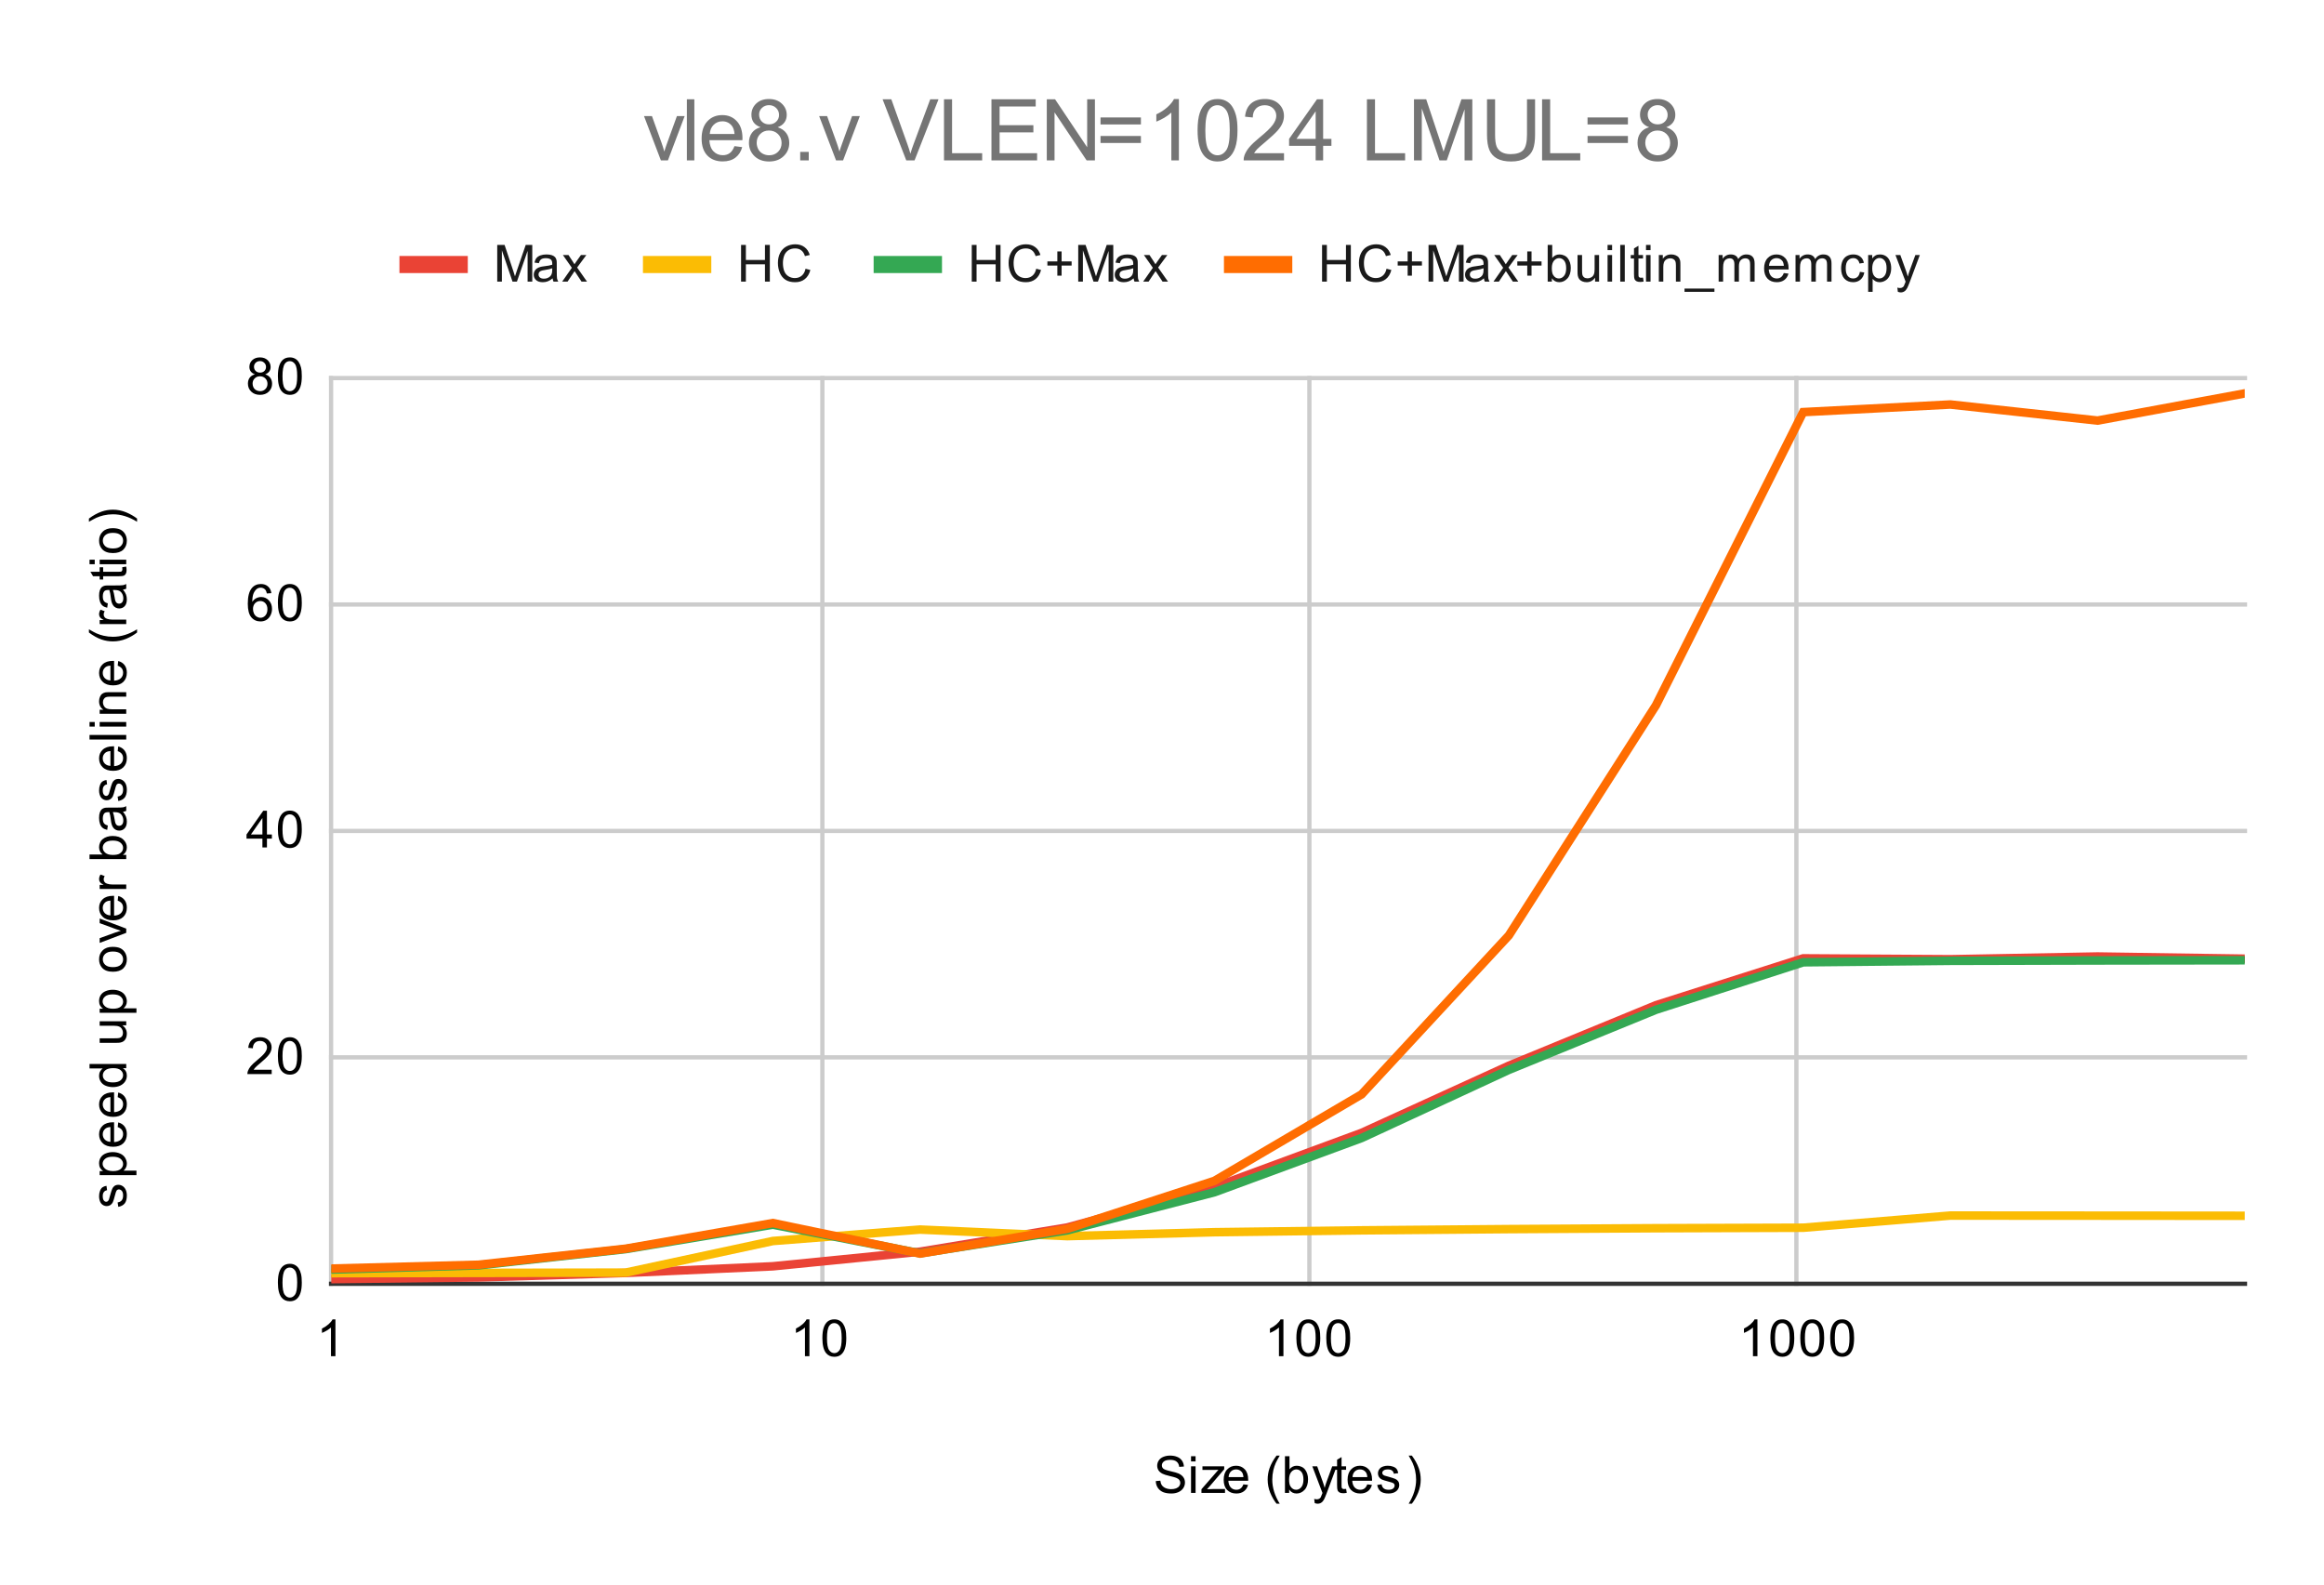 <svg version="1.1" viewBox="0.0 0.0 544.0 371.0" fill="none" stroke="none" stroke-linecap="square" stroke-miterlimit="10" width="544" height="371" xmlns:xlink="http://www.w3.org/1999/xlink" xmlns="http://www.w3.org/2000/svg"><path fill="#ffffff" d="M0 0L544.0 0L544.0 371.0L0 371.0L0 0Z" fill-rule="nonzero"/><path stroke="#cccccc" stroke-width="1.0" stroke-linecap="butt" d="M77.5 88.5L77.5 300.5" fill-rule="nonzero"/><path stroke="#cccccc" stroke-width="1.0" stroke-linecap="butt" d="M192.5 88.5L192.5 300.5" fill-rule="nonzero"/><path stroke="#cccccc" stroke-width="1.0" stroke-linecap="butt" d="M306.5 88.5L306.5 300.5" fill-rule="nonzero"/><path stroke="#cccccc" stroke-width="1.0" stroke-linecap="butt" d="M420.5 88.5L420.5 300.5" fill-rule="nonzero"/><path stroke="#333333" stroke-width="1.0" stroke-linecap="butt" d="M77.5 300.5L525.5 300.5" fill-rule="nonzero"/><path stroke="#cccccc" stroke-width="1.0" stroke-linecap="butt" d="M77.5 247.5L525.5 247.5" fill-rule="nonzero"/><path stroke="#cccccc" stroke-width="1.0" stroke-linecap="butt" d="M77.5 194.5L525.5 194.5" fill-rule="nonzero"/><path stroke="#cccccc" stroke-width="1.0" stroke-linecap="butt" d="M77.5 141.5L525.5 141.5" fill-rule="nonzero"/><path stroke="#cccccc" stroke-width="1.0" stroke-linecap="butt" d="M77.5 88.5L525.5 88.5" fill-rule="nonzero"/><clipPath id="id_0"><path d="M77.55 88.283L525.45 88.283L525.45 300.45L77.55 300.45L77.55 88.283Z" clip-rule="nonzero"/></clipPath><path stroke="#ea4335" stroke-width="2.0" stroke-linecap="butt" clip-path="url(#id_0)" d="M77.55 299.406L112.004 299.005L146.458 297.962L180.912 296.407L215.365 292.983L249.819 287.323L284.273 277.885L318.727 265.175L353.181 249.462L387.635 235.292L422.088 224.329L456.542 224.537L490.996 223.896L525.45 224.404" fill-rule="nonzero"/><path stroke="#fbbc04" stroke-width="2.0" stroke-linecap="butt" clip-path="url(#id_0)" d="M77.55 298.022L112.004 297.954L146.458 297.887L180.912 290.488L215.365 287.811L249.819 289.348L284.273 288.429L318.727 287.993L353.181 287.703L387.635 287.494L422.088 287.381L456.542 284.533L490.996 284.556L525.45 284.585" fill-rule="nonzero"/><path stroke="#34a853" stroke-width="2.0" stroke-linecap="butt" clip-path="url(#id_0)" d="M77.55 297.175L112.004 296.186L146.458 292.383L180.912 286.659L215.365 293.372L249.819 287.989L284.273 279.079L318.727 266.381L353.181 250.43L387.635 236.356L422.088 225.246L456.542 224.904L490.996 224.821L525.45 224.773" fill-rule="nonzero"/><path stroke="#ff6d01" stroke-width="2.0" stroke-linecap="butt" clip-path="url(#id_0)" d="M77.55 296.939L112.004 296.044L146.458 292.288L180.912 286.287L215.365 293.439L249.819 287.645L284.273 276.408L318.727 256.16L353.181 218.974L387.635 165.079L422.088 96.465L456.542 94.687L490.996 98.447L525.45 92.085" fill-rule="nonzero"/><path fill="#000000" fill-opacity="0.0" clip-path="url(#id_0)" d="M80.55 299.406C80.55 301.063 79.207 302.406 77.55 302.406C75.893 302.406 74.55 301.063 74.55 299.406C74.55 297.749 75.893 296.406 77.55 296.406C79.207 296.406 80.55 297.749 80.55 299.406Z" fill-rule="nonzero"/><path fill="#000000" fill-opacity="0.0" clip-path="url(#id_0)" d="M115.004 299.005C115.004 300.662 113.661 302.005 112.004 302.005C110.347 302.005 109.004 300.662 109.004 299.005C109.004 297.349 110.347 296.005 112.004 296.005C113.661 296.005 115.004 297.349 115.004 299.005Z" fill-rule="nonzero"/><path fill="#000000" fill-opacity="0.0" clip-path="url(#id_0)" d="M149.458 297.962C149.458 299.619 148.115 300.962 146.458 300.962C144.801 300.962 143.458 299.619 143.458 297.962C143.458 296.305 144.801 294.962 146.458 294.962C148.115 294.962 149.458 296.305 149.458 297.962Z" fill-rule="nonzero"/><path fill="#000000" fill-opacity="0.0" clip-path="url(#id_0)" d="M183.912 296.407C183.912 298.064 182.568 299.407 180.912 299.407C179.255 299.407 177.912 298.064 177.912 296.407C177.912 294.75 179.255 293.407 180.912 293.407C182.568 293.407 183.912 294.75 183.912 296.407Z" fill-rule="nonzero"/><path fill="#000000" fill-opacity="0.0" clip-path="url(#id_0)" d="M218.365 292.983C218.365 294.64 217.022 295.983 215.365 295.983C213.709 295.983 212.365 294.64 212.365 292.983C212.365 291.326 213.709 289.983 215.365 289.983C217.022 289.983 218.365 291.326 218.365 292.983Z" fill-rule="nonzero"/><path fill="#000000" fill-opacity="0.0" clip-path="url(#id_0)" d="M252.819 287.323C252.819 288.98 251.476 290.323 249.819 290.323C248.162 290.323 246.819 288.98 246.819 287.323C246.819 285.666 248.162 284.323 249.819 284.323C251.476 284.323 252.819 285.666 252.819 287.323Z" fill-rule="nonzero"/><path fill="#000000" fill-opacity="0.0" clip-path="url(#id_0)" d="M287.273 277.885C287.273 279.542 285.93 280.885 284.273 280.885C282.616 280.885 281.273 279.542 281.273 277.885C281.273 276.228 282.616 274.885 284.273 274.885C285.93 274.885 287.273 276.228 287.273 277.885Z" fill-rule="nonzero"/><path fill="#000000" fill-opacity="0.0" clip-path="url(#id_0)" d="M321.727 265.175C321.727 266.832 320.384 268.175 318.727 268.175C317.07 268.175 315.727 266.832 315.727 265.175C315.727 263.518 317.07 262.175 318.727 262.175C320.384 262.175 321.727 263.518 321.727 265.175Z" fill-rule="nonzero"/><path fill="#000000" fill-opacity="0.0" clip-path="url(#id_0)" d="M356.181 249.462C356.181 251.118 354.838 252.462 353.181 252.462C351.524 252.462 350.181 251.118 350.181 249.462C350.181 247.805 351.524 246.462 353.181 246.462C354.838 246.462 356.181 247.805 356.181 249.462Z" fill-rule="nonzero"/><path fill="#000000" fill-opacity="0.0" clip-path="url(#id_0)" d="M390.635 235.292C390.635 236.949 389.291 238.292 387.635 238.292C385.978 238.292 384.635 236.949 384.635 235.292C384.635 233.636 385.978 232.292 387.635 232.292C389.291 232.292 390.635 233.636 390.635 235.292Z" fill-rule="nonzero"/><path fill="#000000" fill-opacity="0.0" clip-path="url(#id_0)" d="M425.088 224.329C425.088 225.986 423.745 227.329 422.088 227.329C420.432 227.329 419.088 225.986 419.088 224.329C419.088 222.672 420.432 221.329 422.088 221.329C423.745 221.329 425.088 222.672 425.088 224.329Z" fill-rule="nonzero"/><path fill="#000000" fill-opacity="0.0" clip-path="url(#id_0)" d="M459.542 224.537C459.542 226.194 458.199 227.537 456.542 227.537C454.885 227.537 453.542 226.194 453.542 224.537C453.542 222.88 454.885 221.537 456.542 221.537C458.199 221.537 459.542 222.88 459.542 224.537Z" fill-rule="nonzero"/><path fill="#000000" fill-opacity="0.0" clip-path="url(#id_0)" d="M493.996 223.896C493.996 225.553 492.653 226.896 490.996 226.896C489.339 226.896 487.996 225.553 487.996 223.896C487.996 222.239 489.339 220.896 490.996 220.896C492.653 220.896 493.996 222.239 493.996 223.896Z" fill-rule="nonzero"/><path fill="#000000" fill-opacity="0.0" clip-path="url(#id_0)" d="M528.45 224.404C528.45 226.061 527.107 227.404 525.45 227.404C523.793 227.404 522.45 226.061 522.45 224.404C522.45 222.747 523.793 221.404 525.45 221.404C527.107 221.404 528.45 222.747 528.45 224.404Z" fill-rule="nonzero"/><path fill="#000000" fill-opacity="0.0" clip-path="url(#id_0)" d="M80.55 298.022C80.55 299.679 79.207 301.022 77.55 301.022C75.893 301.022 74.55 299.679 74.55 298.022C74.55 296.365 75.893 295.022 77.55 295.022C79.207 295.022 80.55 296.365 80.55 298.022Z" fill-rule="nonzero"/><path fill="#000000" fill-opacity="0.0" clip-path="url(#id_0)" d="M115.004 297.954C115.004 299.61 113.661 300.954 112.004 300.954C110.347 300.954 109.004 299.61 109.004 297.954C109.004 296.297 110.347 294.954 112.004 294.954C113.661 294.954 115.004 296.297 115.004 297.954Z" fill-rule="nonzero"/><path fill="#000000" fill-opacity="0.0" clip-path="url(#id_0)" d="M149.458 297.887C149.458 299.543 148.115 300.887 146.458 300.887C144.801 300.887 143.458 299.543 143.458 297.887C143.458 296.23 144.801 294.887 146.458 294.887C148.115 294.887 149.458 296.23 149.458 297.887Z" fill-rule="nonzero"/><path fill="#000000" fill-opacity="0.0" clip-path="url(#id_0)" d="M183.912 290.488C183.912 292.145 182.568 293.488 180.912 293.488C179.255 293.488 177.912 292.145 177.912 290.488C177.912 288.831 179.255 287.488 180.912 287.488C182.568 287.488 183.912 288.831 183.912 290.488Z" fill-rule="nonzero"/><path fill="#000000" fill-opacity="0.0" clip-path="url(#id_0)" d="M218.365 287.811C218.365 289.468 217.022 290.811 215.365 290.811C213.709 290.811 212.365 289.468 212.365 287.811C212.365 286.154 213.709 284.811 215.365 284.811C217.022 284.811 218.365 286.154 218.365 287.811Z" fill-rule="nonzero"/><path fill="#000000" fill-opacity="0.0" clip-path="url(#id_0)" d="M252.819 289.348C252.819 291.005 251.476 292.348 249.819 292.348C248.162 292.348 246.819 291.005 246.819 289.348C246.819 287.691 248.162 286.348 249.819 286.348C251.476 286.348 252.819 287.691 252.819 289.348Z" fill-rule="nonzero"/><path fill="#000000" fill-opacity="0.0" clip-path="url(#id_0)" d="M287.273 288.429C287.273 290.086 285.93 291.429 284.273 291.429C282.616 291.429 281.273 290.086 281.273 288.429C281.273 286.772 282.616 285.429 284.273 285.429C285.93 285.429 287.273 286.772 287.273 288.429Z" fill-rule="nonzero"/><path fill="#000000" fill-opacity="0.0" clip-path="url(#id_0)" d="M321.727 287.993C321.727 289.65 320.384 290.993 318.727 290.993C317.07 290.993 315.727 289.65 315.727 287.993C315.727 286.337 317.07 284.993 318.727 284.993C320.384 284.993 321.727 286.337 321.727 287.993Z" fill-rule="nonzero"/><path fill="#000000" fill-opacity="0.0" clip-path="url(#id_0)" d="M356.181 287.703C356.181 289.36 354.838 290.703 353.181 290.703C351.524 290.703 350.181 289.36 350.181 287.703C350.181 286.046 351.524 284.703 353.181 284.703C354.838 284.703 356.181 286.046 356.181 287.703Z" fill-rule="nonzero"/><path fill="#000000" fill-opacity="0.0" clip-path="url(#id_0)" d="M390.635 287.494C390.635 289.151 389.291 290.494 387.635 290.494C385.978 290.494 384.635 289.151 384.635 287.494C384.635 285.837 385.978 284.494 387.635 284.494C389.291 284.494 390.635 285.837 390.635 287.494Z" fill-rule="nonzero"/><path fill="#000000" fill-opacity="0.0" clip-path="url(#id_0)" d="M425.088 287.381C425.088 289.037 423.745 290.381 422.088 290.381C420.432 290.381 419.088 289.037 419.088 287.381C419.088 285.724 420.432 284.381 422.088 284.381C423.745 284.381 425.088 285.724 425.088 287.381Z" fill-rule="nonzero"/><path fill="#000000" fill-opacity="0.0" clip-path="url(#id_0)" d="M459.542 284.533C459.542 286.19 458.199 287.533 456.542 287.533C454.885 287.533 453.542 286.19 453.542 284.533C453.542 282.877 454.885 281.533 456.542 281.533C458.199 281.533 459.542 282.877 459.542 284.533Z" fill-rule="nonzero"/><path fill="#000000" fill-opacity="0.0" clip-path="url(#id_0)" d="M493.996 284.556C493.996 286.213 492.653 287.556 490.996 287.556C489.339 287.556 487.996 286.213 487.996 284.556C487.996 282.899 489.339 281.556 490.996 281.556C492.653 281.556 493.996 282.899 493.996 284.556Z" fill-rule="nonzero"/><path fill="#000000" fill-opacity="0.0" clip-path="url(#id_0)" d="M528.45 284.585C528.45 286.241 527.107 287.585 525.45 287.585C523.793 287.585 522.45 286.241 522.45 284.585C522.45 282.928 523.793 281.585 525.45 281.585C527.107 281.585 528.45 282.928 528.45 284.585Z" fill-rule="nonzero"/><path fill="#000000" fill-opacity="0.0" clip-path="url(#id_0)" d="M80.55 297.175C80.55 298.831 79.207 300.175 77.55 300.175C75.893 300.175 74.55 298.831 74.55 297.175C74.55 295.518 75.893 294.175 77.55 294.175C79.207 294.175 80.55 295.518 80.55 297.175Z" fill-rule="nonzero"/><path fill="#000000" fill-opacity="0.0" clip-path="url(#id_0)" d="M115.004 296.186C115.004 297.843 113.661 299.186 112.004 299.186C110.347 299.186 109.004 297.843 109.004 296.186C109.004 294.529 110.347 293.186 112.004 293.186C113.661 293.186 115.004 294.529 115.004 296.186Z" fill-rule="nonzero"/><path fill="#000000" fill-opacity="0.0" clip-path="url(#id_0)" d="M149.458 292.383C149.458 294.04 148.115 295.383 146.458 295.383C144.801 295.383 143.458 294.04 143.458 292.383C143.458 290.726 144.801 289.383 146.458 289.383C148.115 289.383 149.458 290.726 149.458 292.383Z" fill-rule="nonzero"/><path fill="#000000" fill-opacity="0.0" clip-path="url(#id_0)" d="M183.912 286.659C183.912 288.316 182.568 289.659 180.912 289.659C179.255 289.659 177.912 288.316 177.912 286.659C177.912 285.003 179.255 283.659 180.912 283.659C182.568 283.659 183.912 285.003 183.912 286.659Z" fill-rule="nonzero"/><path fill="#000000" fill-opacity="0.0" clip-path="url(#id_0)" d="M218.365 293.372C218.365 295.029 217.022 296.372 215.365 296.372C213.709 296.372 212.365 295.029 212.365 293.372C212.365 291.715 213.709 290.372 215.365 290.372C217.022 290.372 218.365 291.715 218.365 293.372Z" fill-rule="nonzero"/><path fill="#000000" fill-opacity="0.0" clip-path="url(#id_0)" d="M252.819 287.989C252.819 289.646 251.476 290.989 249.819 290.989C248.162 290.989 246.819 289.646 246.819 287.989C246.819 286.332 248.162 284.989 249.819 284.989C251.476 284.989 252.819 286.332 252.819 287.989Z" fill-rule="nonzero"/><path fill="#000000" fill-opacity="0.0" clip-path="url(#id_0)" d="M287.273 279.079C287.273 280.736 285.93 282.079 284.273 282.079C282.616 282.079 281.273 280.736 281.273 279.079C281.273 277.422 282.616 276.079 284.273 276.079C285.93 276.079 287.273 277.422 287.273 279.079Z" fill-rule="nonzero"/><path fill="#000000" fill-opacity="0.0" clip-path="url(#id_0)" d="M321.727 266.381C321.727 268.038 320.384 269.381 318.727 269.381C317.07 269.381 315.727 268.038 315.727 266.381C315.727 264.724 317.07 263.381 318.727 263.381C320.384 263.381 321.727 264.724 321.727 266.381Z" fill-rule="nonzero"/><path fill="#000000" fill-opacity="0.0" clip-path="url(#id_0)" d="M356.181 250.43C356.181 252.087 354.838 253.43 353.181 253.43C351.524 253.43 350.181 252.087 350.181 250.43C350.181 248.773 351.524 247.43 353.181 247.43C354.838 247.43 356.181 248.773 356.181 250.43Z" fill-rule="nonzero"/><path fill="#000000" fill-opacity="0.0" clip-path="url(#id_0)" d="M390.635 236.356C390.635 238.013 389.291 239.356 387.635 239.356C385.978 239.356 384.635 238.013 384.635 236.356C384.635 234.699 385.978 233.356 387.635 233.356C389.291 233.356 390.635 234.699 390.635 236.356Z" fill-rule="nonzero"/><path fill="#000000" fill-opacity="0.0" clip-path="url(#id_0)" d="M425.088 225.246C425.088 226.903 423.745 228.246 422.088 228.246C420.432 228.246 419.088 226.903 419.088 225.246C419.088 223.589 420.432 222.246 422.088 222.246C423.745 222.246 425.088 223.589 425.088 225.246Z" fill-rule="nonzero"/><path fill="#000000" fill-opacity="0.0" clip-path="url(#id_0)" d="M459.542 224.904C459.542 226.561 458.199 227.904 456.542 227.904C454.885 227.904 453.542 226.561 453.542 224.904C453.542 223.247 454.885 221.904 456.542 221.904C458.199 221.904 459.542 223.247 459.542 224.904Z" fill-rule="nonzero"/><path fill="#000000" fill-opacity="0.0" clip-path="url(#id_0)" d="M493.996 224.821C493.996 226.478 492.653 227.821 490.996 227.821C489.339 227.821 487.996 226.478 487.996 224.821C487.996 223.164 489.339 221.821 490.996 221.821C492.653 221.821 493.996 223.164 493.996 224.821Z" fill-rule="nonzero"/><path fill="#000000" fill-opacity="0.0" clip-path="url(#id_0)" d="M528.45 224.773C528.45 226.429 527.107 227.773 525.45 227.773C523.793 227.773 522.45 226.429 522.45 224.773C522.45 223.116 523.793 221.773 525.45 221.773C527.107 221.773 528.45 223.116 528.45 224.773Z" fill-rule="nonzero"/><path fill="#000000" fill-opacity="0.0" clip-path="url(#id_0)" d="M80.55 296.939C80.55 298.596 79.207 299.939 77.55 299.939C75.893 299.939 74.55 298.596 74.55 296.939C74.55 295.282 75.893 293.939 77.55 293.939C79.207 293.939 80.55 295.282 80.55 296.939Z" fill-rule="nonzero"/><path fill="#000000" fill-opacity="0.0" clip-path="url(#id_0)" d="M115.004 296.044C115.004 297.701 113.661 299.044 112.004 299.044C110.347 299.044 109.004 297.701 109.004 296.044C109.004 294.387 110.347 293.044 112.004 293.044C113.661 293.044 115.004 294.387 115.004 296.044Z" fill-rule="nonzero"/><path fill="#000000" fill-opacity="0.0" clip-path="url(#id_0)" d="M149.458 292.288C149.458 293.945 148.115 295.288 146.458 295.288C144.801 295.288 143.458 293.945 143.458 292.288C143.458 290.631 144.801 289.288 146.458 289.288C148.115 289.288 149.458 290.631 149.458 292.288Z" fill-rule="nonzero"/><path fill="#000000" fill-opacity="0.0" clip-path="url(#id_0)" d="M183.912 286.287C183.912 287.944 182.568 289.287 180.912 289.287C179.255 289.287 177.912 287.944 177.912 286.287C177.912 284.63 179.255 283.287 180.912 283.287C182.568 283.287 183.912 284.63 183.912 286.287Z" fill-rule="nonzero"/><path fill="#000000" fill-opacity="0.0" clip-path="url(#id_0)" d="M218.365 293.439C218.365 295.095 217.022 296.439 215.365 296.439C213.709 296.439 212.365 295.095 212.365 293.439C212.365 291.782 213.709 290.439 215.365 290.439C217.022 290.439 218.365 291.782 218.365 293.439Z" fill-rule="nonzero"/><path fill="#000000" fill-opacity="0.0" clip-path="url(#id_0)" d="M252.819 287.645C252.819 289.302 251.476 290.645 249.819 290.645C248.162 290.645 246.819 289.302 246.819 287.645C246.819 285.988 248.162 284.645 249.819 284.645C251.476 284.645 252.819 285.988 252.819 287.645Z" fill-rule="nonzero"/><path fill="#000000" fill-opacity="0.0" clip-path="url(#id_0)" d="M287.273 276.408C287.273 278.064 285.93 279.408 284.273 279.408C282.616 279.408 281.273 278.064 281.273 276.408C281.273 274.751 282.616 273.408 284.273 273.408C285.93 273.408 287.273 274.751 287.273 276.408Z" fill-rule="nonzero"/><path fill="#000000" fill-opacity="0.0" clip-path="url(#id_0)" d="M321.727 256.16C321.727 257.817 320.384 259.16 318.727 259.16C317.07 259.16 315.727 257.817 315.727 256.16C315.727 254.503 317.07 253.16 318.727 253.16C320.384 253.16 321.727 254.503 321.727 256.16Z" fill-rule="nonzero"/><path fill="#000000" fill-opacity="0.0" clip-path="url(#id_0)" d="M356.181 218.974C356.181 220.63 354.838 221.974 353.181 221.974C351.524 221.974 350.181 220.63 350.181 218.974C350.181 217.317 351.524 215.974 353.181 215.974C354.838 215.974 356.181 217.317 356.181 218.974Z" fill-rule="nonzero"/><path fill="#000000" fill-opacity="0.0" clip-path="url(#id_0)" d="M390.635 165.079C390.635 166.736 389.291 168.079 387.635 168.079C385.978 168.079 384.635 166.736 384.635 165.079C384.635 163.423 385.978 162.079 387.635 162.079C389.291 162.079 390.635 163.423 390.635 165.079Z" fill-rule="nonzero"/><path fill="#000000" fill-opacity="0.0" clip-path="url(#id_0)" d="M425.088 96.465C425.088 98.122 423.745 99.465 422.088 99.465C420.432 99.465 419.088 98.122 419.088 96.465C419.088 94.808 420.432 93.465 422.088 93.465C423.745 93.465 425.088 94.808 425.088 96.465Z" fill-rule="nonzero"/><path fill="#000000" fill-opacity="0.0" clip-path="url(#id_0)" d="M459.542 94.687C459.542 96.344 458.199 97.687 456.542 97.687C454.885 97.687 453.542 96.344 453.542 94.687C453.542 93.03 454.885 91.687 456.542 91.687C458.199 91.687 459.542 93.03 459.542 94.687Z" fill-rule="nonzero"/><path fill="#000000" fill-opacity="0.0" clip-path="url(#id_0)" d="M493.996 98.447C493.996 100.104 492.653 101.447 490.996 101.447C489.339 101.447 487.996 100.104 487.996 98.447C487.996 96.79 489.339 95.447 490.996 95.447C492.653 95.447 493.996 96.79 493.996 98.447Z" fill-rule="nonzero"/><path fill="#000000" fill-opacity="0.0" clip-path="url(#id_0)" d="M528.45 92.085C528.45 93.742 527.107 95.085 525.45 95.085C523.793 95.085 522.45 93.742 522.45 92.085C522.45 90.428 523.793 89.085 525.45 89.085C527.107 89.085 528.45 90.428 528.45 92.085Z" fill-rule="nonzero"/><path fill="#000000" d="M270.547 346.684L271.609 346.591Q271.688 347.247 271.969 347.653Q272.25 348.059 272.828 348.325Q273.422 348.575 274.156 348.575Q274.797 348.575 275.297 348.387Q275.797 348.184 276.031 347.856Q276.281 347.512 276.281 347.122Q276.281 346.716 276.047 346.419Q275.812 346.106 275.281 345.903Q274.922 345.762 273.734 345.481Q272.562 345.2 272.094 344.95Q271.469 344.622 271.172 344.153Q270.875 343.669 270.875 343.075Q270.875 342.434 271.234 341.872Q271.609 341.294 272.312 341.012Q273.031 340.716 273.891 340.716Q274.844 340.716 275.578 341.028Q276.312 341.325 276.703 341.934Q277.094 342.528 277.125 343.278L276.031 343.356Q275.938 342.544 275.422 342.137Q274.922 341.716 273.938 341.716Q272.906 341.716 272.438 342.091Q271.969 342.466 271.969 342.997Q271.969 343.466 272.297 343.762Q272.625 344.059 274.0 344.372Q275.391 344.684 275.906 344.919Q276.656 345.278 277.016 345.809Q277.375 346.325 277.375 347.028Q277.375 347.716 276.984 348.325Q276.594 348.919 275.859 349.262Q275.125 349.591 274.203 349.591Q273.031 349.591 272.234 349.262Q271.453 348.919 271.0 348.231Q270.562 347.544 270.547 346.684ZM278.797 342.075L278.797 340.856L279.859 340.856L279.859 342.075L278.797 342.075ZM278.797 349.45L278.797 343.231L279.859 343.231L279.859 349.45L278.797 349.45ZM281.234 349.45L281.234 348.591L285.203 344.044Q284.516 344.075 284.0 344.075L281.469 344.075L281.469 343.231L286.562 343.231L286.562 343.919L283.188 347.872L282.531 348.591Q283.25 348.544 283.859 348.544L286.75 348.544L286.75 349.45L281.234 349.45ZM291.047 347.45L292.141 347.575Q291.891 348.528 291.188 349.059Q290.484 349.591 289.406 349.591Q288.047 349.591 287.234 348.747Q286.438 347.903 286.438 346.387Q286.438 344.825 287.25 343.966Q288.062 343.091 289.344 343.091Q290.594 343.091 291.375 343.934Q292.172 344.778 292.172 346.325Q292.172 346.419 292.172 346.606L287.531 346.606Q287.594 347.637 288.109 348.184Q288.625 348.716 289.406 348.716Q289.984 348.716 290.391 348.419Q290.812 348.106 291.047 347.45ZM287.594 345.747L291.062 345.747Q291.0 344.95 290.672 344.559Q290.156 343.95 289.359 343.95Q288.625 343.95 288.125 344.434Q287.641 344.919 287.594 345.747ZM298.812 351.981Q297.938 350.872 297.328 349.403Q296.734 347.919 296.734 346.341Q296.734 344.95 297.172 343.669Q297.703 342.184 298.812 340.716L299.562 340.716Q298.859 341.934 298.625 342.45Q298.266 343.262 298.062 344.137Q297.812 345.231 297.812 346.341Q297.812 349.169 299.562 351.981L298.812 351.981ZM301.766 349.45L300.781 349.45L300.781 340.856L301.844 340.856L301.844 343.919Q302.516 343.091 303.547 343.091Q304.125 343.091 304.625 343.325Q305.141 343.544 305.469 343.966Q305.812 344.387 306.0 344.981Q306.188 345.575 306.188 346.247Q306.188 347.841 305.391 348.716Q304.594 349.591 303.5 349.591Q302.391 349.591 301.766 348.669L301.766 349.45ZM301.75 346.294Q301.75 347.403 302.062 347.903Q302.562 348.716 303.406 348.716Q304.094 348.716 304.594 348.122Q305.109 347.528 305.109 346.325Q305.109 345.106 304.625 344.528Q304.141 343.95 303.453 343.95Q302.766 343.95 302.25 344.559Q301.75 345.153 301.75 346.294ZM307.75 351.841L307.625 350.856Q307.969 350.95 308.234 350.95Q308.578 350.95 308.781 350.825Q309.0 350.716 309.141 350.512Q309.234 350.341 309.469 349.716Q309.484 349.637 309.562 349.466L307.188 343.231L308.328 343.231L309.625 346.825Q309.875 347.512 310.078 348.278Q310.266 347.544 310.516 346.856L311.844 343.231L312.891 343.231L310.531 349.559Q310.141 350.575 309.938 350.966Q309.656 351.497 309.281 351.731Q308.922 351.981 308.422 351.981Q308.125 351.981 307.75 351.841ZM315.094 348.512L315.25 349.434Q314.797 349.528 314.453 349.528Q313.875 349.528 313.562 349.356Q313.25 349.169 313.109 348.872Q312.984 348.575 312.984 347.622L312.984 344.044L312.219 344.044L312.219 343.231L312.984 343.231L312.984 341.684L314.031 341.059L314.031 343.231L315.094 343.231L315.094 344.044L314.031 344.044L314.031 347.684Q314.031 348.137 314.078 348.262Q314.141 348.387 314.266 348.466Q314.391 348.544 314.625 348.544Q314.812 348.544 315.094 348.512ZM320.047 347.45L321.141 347.575Q320.891 348.528 320.188 349.059Q319.484 349.591 318.406 349.591Q317.047 349.591 316.234 348.747Q315.438 347.903 315.438 346.387Q315.438 344.825 316.25 343.966Q317.062 343.091 318.344 343.091Q319.594 343.091 320.375 343.934Q321.172 344.778 321.172 346.325Q321.172 346.419 321.172 346.606L316.531 346.606Q316.594 347.637 317.109 348.184Q317.625 348.716 318.406 348.716Q318.984 348.716 319.391 348.419Q319.812 348.106 320.047 347.45ZM316.594 345.747L320.062 345.747Q320.0 344.95 319.672 344.559Q319.156 343.95 318.359 343.95Q317.625 343.95 317.125 344.434Q316.641 344.919 316.594 345.747ZM322.375 347.591L323.406 347.434Q323.5 348.059 323.891 348.387Q324.297 348.716 325.031 348.716Q325.75 348.716 326.094 348.434Q326.453 348.137 326.453 347.731Q326.453 347.372 326.141 347.169Q325.922 347.028 325.062 346.809Q323.906 346.512 323.453 346.309Q323.016 346.091 322.781 345.716Q322.547 345.341 322.547 344.872Q322.547 344.466 322.734 344.106Q322.922 343.747 323.25 343.512Q323.5 343.341 323.922 343.216Q324.344 343.091 324.844 343.091Q325.562 343.091 326.109 343.309Q326.672 343.512 326.938 343.872Q327.203 344.231 327.297 344.825L326.266 344.966Q326.203 344.497 325.859 344.231Q325.531 343.95 324.906 343.95Q324.188 343.95 323.875 344.2Q323.562 344.434 323.562 344.762Q323.562 344.966 323.688 345.122Q323.828 345.294 324.094 345.403Q324.25 345.466 325.031 345.669Q326.156 345.981 326.594 346.169Q327.031 346.356 327.281 346.716Q327.531 347.075 327.531 347.622Q327.531 348.153 327.219 348.622Q326.922 349.075 326.344 349.341Q325.766 349.591 325.031 349.591Q323.812 349.591 323.172 349.091Q322.547 348.575 322.375 347.591ZM330.484 351.981L329.734 351.981Q331.484 349.169 331.484 346.341Q331.484 345.247 331.234 344.153Q331.031 343.278 330.672 342.466Q330.438 341.95 329.734 340.716L330.484 340.716Q331.578 342.184 332.109 343.669Q332.562 344.95 332.562 346.341Q332.562 347.919 331.953 349.403Q331.344 350.872 330.484 351.981Z" fill-rule="nonzero"/><path fill="#000000" d="M27.691 282.492L27.534 281.46Q28.159 281.367 28.488 280.976Q28.816 280.57 28.816 279.835Q28.816 279.117 28.534 278.773Q28.238 278.414 27.831 278.414Q27.472 278.414 27.269 278.726Q27.128 278.945 26.909 279.804Q26.613 280.96 26.409 281.414Q26.191 281.851 25.816 282.085Q25.441 282.32 24.972 282.32Q24.566 282.32 24.206 282.132Q23.847 281.945 23.613 281.617Q23.441 281.367 23.316 280.945Q23.191 280.523 23.191 280.023Q23.191 279.304 23.409 278.757Q23.613 278.195 23.972 277.929Q24.331 277.664 24.925 277.57L25.066 278.601Q24.597 278.664 24.331 279.007Q24.05 279.335 24.05 279.96Q24.05 280.679 24.3 280.992Q24.534 281.304 24.863 281.304Q25.066 281.304 25.222 281.179Q25.394 281.039 25.503 280.773Q25.566 280.617 25.769 279.835Q26.081 278.71 26.269 278.273Q26.456 277.835 26.816 277.585Q27.175 277.335 27.722 277.335Q28.253 277.335 28.722 277.648Q29.175 277.945 29.441 278.523Q29.691 279.101 29.691 279.835Q29.691 281.054 29.191 281.695Q28.675 282.32 27.691 282.492ZM31.941 275.07L23.331 275.07L23.331 274.117L24.128 274.117Q23.659 273.773 23.425 273.351Q23.191 272.914 23.191 272.304Q23.191 271.507 23.597 270.898Q24.003 270.289 24.753 269.992Q25.503 269.679 26.394 269.679Q27.347 269.679 28.113 270.023Q28.878 270.351 29.284 271.007Q29.691 271.664 29.691 272.382Q29.691 272.914 29.472 273.335Q29.238 273.757 28.909 274.023L31.941 274.023L31.941 275.07ZM26.472 274.117Q27.675 274.117 28.253 273.632Q28.816 273.148 28.816 272.46Q28.816 271.757 28.222 271.257Q27.628 270.757 26.378 270.757Q25.191 270.757 24.613 271.242Q24.019 271.726 24.019 272.414Q24.019 273.085 24.644 273.601Q25.269 274.117 26.472 274.117ZM27.55 263.82L27.675 262.726Q28.628 262.976 29.159 263.679Q29.691 264.382 29.691 265.46Q29.691 266.82 28.847 267.632Q28.003 268.429 26.488 268.429Q24.925 268.429 24.066 267.617Q23.191 266.804 23.191 265.523Q23.191 264.273 24.034 263.492Q24.878 262.695 26.425 262.695Q26.519 262.695 26.706 262.695L26.706 267.335Q27.738 267.273 28.284 266.757Q28.816 266.242 28.816 265.46Q28.816 264.882 28.519 264.476Q28.206 264.054 27.55 263.82ZM25.847 267.273L25.847 263.804Q25.05 263.867 24.659 264.195Q24.05 264.71 24.05 265.507Q24.05 266.242 24.534 266.742Q25.019 267.226 25.847 267.273ZM27.55 256.82L27.675 255.726Q28.628 255.976 29.159 256.679Q29.691 257.382 29.691 258.46Q29.691 259.82 28.847 260.632Q28.003 261.429 26.488 261.429Q24.925 261.429 24.066 260.617Q23.191 259.804 23.191 258.523Q23.191 257.273 24.034 256.492Q24.878 255.695 26.425 255.695Q26.519 255.695 26.706 255.695L26.706 260.335Q27.738 260.273 28.284 259.757Q28.816 259.242 28.816 258.46Q28.816 257.882 28.519 257.476Q28.206 257.054 27.55 256.82ZM25.847 260.273L25.847 256.804Q25.05 256.867 24.659 257.195Q24.05 257.71 24.05 258.507Q24.05 259.242 24.534 259.742Q25.019 260.226 25.847 260.273ZM29.55 250.039L28.769 250.039Q29.691 250.632 29.691 251.773Q29.691 252.523 29.284 253.148Q28.863 253.773 28.128 254.117Q27.394 254.46 26.441 254.46Q25.519 254.46 24.753 254.148Q23.988 253.835 23.597 253.21Q23.191 252.585 23.191 251.82Q23.191 251.257 23.425 250.82Q23.659 250.382 24.034 250.101L20.956 250.101L20.956 249.054L29.55 249.054L29.55 250.039ZM26.441 253.367Q27.644 253.367 28.238 252.867Q28.816 252.367 28.816 251.679Q28.816 250.992 28.253 250.507Q27.691 250.023 26.534 250.023Q25.253 250.023 24.659 250.523Q24.066 251.007 24.066 251.726Q24.066 252.429 24.644 252.898Q25.206 253.367 26.441 253.367ZM29.55 239.992L28.628 239.992Q29.691 240.726 29.691 241.976Q29.691 242.523 29.488 243.007Q29.269 243.476 28.956 243.71Q28.628 243.945 28.159 244.039Q27.863 244.101 27.175 244.101L23.331 244.101L23.331 243.039L26.784 243.039Q27.597 243.039 27.894 242.976Q28.3 242.882 28.55 242.57Q28.784 242.242 28.784 241.757Q28.784 241.289 28.55 240.882Q28.3 240.46 27.878 240.289Q27.456 240.101 26.659 240.101L23.331 240.101L23.331 239.054L29.55 239.054L29.55 239.992ZM31.941 237.07L23.331 237.07L23.331 236.117L24.128 236.117Q23.659 235.773 23.425 235.351Q23.191 234.914 23.191 234.304Q23.191 233.507 23.597 232.898Q24.003 232.289 24.753 231.992Q25.503 231.679 26.394 231.679Q27.347 231.679 28.113 232.023Q28.878 232.351 29.284 233.007Q29.691 233.664 29.691 234.382Q29.691 234.914 29.472 235.335Q29.238 235.757 28.909 236.023L31.941 236.023L31.941 237.07ZM26.472 236.117Q27.675 236.117 28.253 235.632Q28.816 235.148 28.816 234.46Q28.816 233.757 28.222 233.257Q27.628 232.757 26.378 232.757Q25.191 232.757 24.613 233.242Q24.019 233.726 24.019 234.414Q24.019 235.085 24.644 235.601Q25.269 236.117 26.472 236.117ZM26.441 227.46Q24.706 227.46 23.878 226.507Q23.191 225.71 23.191 224.554Q23.191 223.273 24.034 222.46Q24.863 221.632 26.347 221.632Q27.55 221.632 28.238 221.992Q28.925 222.351 29.316 223.054Q29.691 223.742 29.691 224.554Q29.691 225.851 28.863 226.664Q28.019 227.46 26.441 227.46ZM26.441 226.382Q27.628 226.382 28.222 225.867Q28.816 225.335 28.816 224.554Q28.816 223.757 28.222 223.242Q27.628 222.726 26.409 222.726Q25.253 222.726 24.659 223.257Q24.066 223.773 24.066 224.554Q24.066 225.335 24.659 225.867Q25.238 226.382 26.441 226.382ZM29.55 218.351L23.331 220.71L23.331 219.601L27.05 218.257Q27.659 218.054 28.3 217.867Q27.816 217.726 27.128 217.476L23.331 216.085L23.331 215.007L29.55 217.367L29.55 218.351ZM27.55 210.82L27.675 209.726Q28.628 209.976 29.159 210.679Q29.691 211.382 29.691 212.46Q29.691 213.82 28.847 214.632Q28.003 215.429 26.488 215.429Q24.925 215.429 24.066 214.617Q23.191 213.804 23.191 212.523Q23.191 211.273 24.034 210.492Q24.878 209.695 26.425 209.695Q26.519 209.695 26.706 209.695L26.706 214.335Q27.738 214.273 28.284 213.757Q28.816 213.242 28.816 212.46Q28.816 211.882 28.519 211.476Q28.206 211.054 27.55 210.82ZM25.847 214.273L25.847 210.804Q25.05 210.867 24.659 211.195Q24.05 211.71 24.05 212.507Q24.05 213.242 24.534 213.742Q25.019 214.226 25.847 214.273ZM29.55 208.085L23.331 208.085L23.331 207.132L24.269 207.132Q23.613 206.773 23.409 206.476Q23.191 206.164 23.191 205.789Q23.191 205.257 23.519 204.71L24.503 205.07Q24.269 205.46 24.269 205.835Q24.269 206.195 24.488 206.476Q24.691 206.742 25.066 206.851Q25.628 207.039 26.284 207.039L29.55 207.039L29.55 208.085ZM29.55 200.101L29.55 201.085L20.956 201.085L20.956 200.023L24.019 200.023Q23.191 199.351 23.191 198.32Q23.191 197.742 23.425 197.242Q23.644 196.726 24.066 196.398Q24.488 196.054 25.081 195.867Q25.675 195.679 26.347 195.679Q27.941 195.679 28.816 196.476Q29.691 197.273 29.691 198.367Q29.691 199.476 28.769 200.101L29.55 200.101ZM26.394 200.117Q27.503 200.117 28.003 199.804Q28.816 199.304 28.816 198.46Q28.816 197.773 28.222 197.273Q27.628 196.757 26.425 196.757Q25.206 196.757 24.628 197.242Q24.05 197.726 24.05 198.414Q24.05 199.101 24.659 199.617Q25.253 200.117 26.394 200.117ZM28.784 190.007Q29.284 190.601 29.488 191.148Q29.691 191.679 29.691 192.304Q29.691 193.335 29.191 193.882Q28.691 194.429 27.909 194.429Q27.456 194.429 27.081 194.226Q26.691 194.023 26.472 193.679Q26.238 193.335 26.128 192.914Q26.034 192.617 25.956 191.976Q25.816 190.71 25.597 190.101Q25.378 190.101 25.331 190.101Q24.675 190.101 24.409 190.398Q24.066 190.804 24.066 191.601Q24.066 192.335 24.331 192.695Q24.581 193.054 25.238 193.226L25.097 194.257Q24.441 194.117 24.034 193.789Q23.628 193.46 23.409 192.851Q23.191 192.242 23.191 191.445Q23.191 190.648 23.378 190.148Q23.566 189.648 23.847 189.414Q24.128 189.179 24.566 189.085Q24.831 189.039 25.534 189.039L26.941 189.039Q28.409 189.039 28.8 188.976Q29.191 188.898 29.55 188.695L29.55 189.804Q29.222 189.96 28.784 190.007ZM26.425 190.101Q26.659 190.679 26.831 191.82Q26.925 192.476 27.05 192.742Q27.159 193.007 27.378 193.164Q27.597 193.304 27.878 193.304Q28.3 193.304 28.581 192.992Q28.863 192.664 28.863 192.054Q28.863 191.445 28.597 190.976Q28.331 190.492 27.863 190.273Q27.503 190.101 26.816 190.101L26.425 190.101ZM27.691 187.492L27.534 186.46Q28.159 186.367 28.488 185.976Q28.816 185.57 28.816 184.835Q28.816 184.117 28.534 183.773Q28.238 183.414 27.831 183.414Q27.472 183.414 27.269 183.726Q27.128 183.945 26.909 184.804Q26.613 185.96 26.409 186.414Q26.191 186.851 25.816 187.085Q25.441 187.32 24.972 187.32Q24.566 187.32 24.206 187.132Q23.847 186.945 23.613 186.617Q23.441 186.367 23.316 185.945Q23.191 185.523 23.191 185.023Q23.191 184.304 23.409 183.757Q23.613 183.195 23.972 182.929Q24.331 182.664 24.925 182.57L25.066 183.601Q24.597 183.664 24.331 184.007Q24.05 184.335 24.05 184.96Q24.05 185.679 24.3 185.992Q24.534 186.304 24.863 186.304Q25.066 186.304 25.222 186.179Q25.394 186.039 25.503 185.773Q25.566 185.617 25.769 184.835Q26.081 183.71 26.269 183.273Q26.456 182.835 26.816 182.585Q27.175 182.335 27.722 182.335Q28.253 182.335 28.722 182.648Q29.175 182.945 29.441 183.523Q29.691 184.101 29.691 184.835Q29.691 186.054 29.191 186.695Q28.675 187.32 27.691 187.492ZM27.55 175.82L27.675 174.726Q28.628 174.976 29.159 175.679Q29.691 176.382 29.691 177.46Q29.691 178.82 28.847 179.632Q28.003 180.429 26.488 180.429Q24.925 180.429 24.066 179.617Q23.191 178.804 23.191 177.523Q23.191 176.273 24.034 175.492Q24.878 174.695 26.425 174.695Q26.519 174.695 26.706 174.695L26.706 179.335Q27.738 179.273 28.284 178.757Q28.816 178.242 28.816 177.46Q28.816 176.882 28.519 176.476Q28.206 176.054 27.55 175.82ZM25.847 179.273L25.847 175.804Q25.05 175.867 24.659 176.195Q24.05 176.71 24.05 177.507Q24.05 178.242 24.534 178.742Q25.019 179.226 25.847 179.273ZM29.55 173.101L20.956 173.101L20.956 172.039L29.55 172.039L29.55 173.101ZM22.175 170.07L20.956 170.07L20.956 169.007L22.175 169.007L22.175 170.07ZM29.55 170.07L23.331 170.07L23.331 169.007L29.55 169.007L29.55 170.07ZM29.55 167.07L23.331 167.07L23.331 166.132L24.206 166.132Q23.191 165.445 23.191 164.148Q23.191 163.585 23.394 163.117Q23.597 162.632 23.925 162.398Q24.253 162.164 24.691 162.07Q24.988 162.023 25.722 162.023L29.55 162.023L29.55 163.07L25.769 163.07Q25.113 163.07 24.8 163.195Q24.488 163.32 24.3 163.632Q24.097 163.945 24.097 164.367Q24.097 165.039 24.534 165.539Q24.956 166.023 26.144 166.023L29.55 166.023L29.55 167.07ZM27.55 155.82L27.675 154.726Q28.628 154.976 29.159 155.679Q29.691 156.382 29.691 157.46Q29.691 158.82 28.847 159.632Q28.003 160.429 26.488 160.429Q24.925 160.429 24.066 159.617Q23.191 158.804 23.191 157.523Q23.191 156.273 24.034 155.492Q24.878 154.695 26.425 154.695Q26.519 154.695 26.706 154.695L26.706 159.335Q27.738 159.273 28.284 158.757Q28.816 158.242 28.816 157.46Q28.816 156.882 28.519 156.476Q28.206 156.054 27.55 155.82ZM25.847 159.273L25.847 155.804Q25.05 155.867 24.659 156.195Q24.05 156.71 24.05 157.507Q24.05 158.242 24.534 158.742Q25.019 159.226 25.847 159.273ZM32.081 148.054Q30.972 148.929 29.503 149.539Q28.019 150.132 26.441 150.132Q25.05 150.132 23.769 149.695Q22.284 149.164 20.816 148.054L20.816 147.304Q22.034 148.007 22.55 148.242Q23.363 148.601 24.238 148.804Q25.331 149.054 26.441 149.054Q29.269 149.054 32.081 147.304L32.081 148.054ZM29.55 146.085L23.331 146.085L23.331 145.132L24.269 145.132Q23.613 144.773 23.409 144.476Q23.191 144.164 23.191 143.789Q23.191 143.257 23.519 142.71L24.503 143.07Q24.269 143.46 24.269 143.835Q24.269 144.195 24.488 144.476Q24.691 144.742 25.066 144.851Q25.628 145.039 26.284 145.039L29.55 145.039L29.55 146.085ZM28.784 138.007Q29.284 138.601 29.488 139.148Q29.691 139.679 29.691 140.304Q29.691 141.335 29.191 141.882Q28.691 142.429 27.909 142.429Q27.456 142.429 27.081 142.226Q26.691 142.023 26.472 141.679Q26.238 141.335 26.128 140.914Q26.034 140.617 25.956 139.976Q25.816 138.71 25.597 138.101Q25.378 138.101 25.331 138.101Q24.675 138.101 24.409 138.398Q24.066 138.804 24.066 139.601Q24.066 140.335 24.331 140.695Q24.581 141.054 25.238 141.226L25.097 142.257Q24.441 142.117 24.034 141.789Q23.628 141.46 23.409 140.851Q23.191 140.242 23.191 139.445Q23.191 138.648 23.378 138.148Q23.566 137.648 23.847 137.414Q24.128 137.179 24.566 137.085Q24.831 137.039 25.534 137.039L26.941 137.039Q28.409 137.039 28.8 136.976Q29.191 136.898 29.55 136.695L29.55 137.804Q29.222 137.96 28.784 138.007ZM26.425 138.101Q26.659 138.679 26.831 139.82Q26.925 140.476 27.05 140.742Q27.159 141.007 27.378 141.164Q27.597 141.304 27.878 141.304Q28.3 141.304 28.581 140.992Q28.863 140.664 28.863 140.054Q28.863 139.445 28.597 138.976Q28.331 138.492 27.863 138.273Q27.503 138.101 26.816 138.101L26.425 138.101ZM28.613 132.773L29.534 132.617Q29.628 133.07 29.628 133.414Q29.628 133.992 29.456 134.304Q29.269 134.617 28.972 134.757Q28.675 134.882 27.722 134.882L24.144 134.882L24.144 135.648L23.331 135.648L23.331 134.882L21.784 134.882L21.159 133.835L23.331 133.835L23.331 132.773L24.144 132.773L24.144 133.835L27.784 133.835Q28.238 133.835 28.363 133.789Q28.488 133.726 28.566 133.601Q28.644 133.476 28.644 133.242Q28.644 133.054 28.613 132.773ZM22.175 132.07L20.956 132.07L20.956 131.007L22.175 131.007L22.175 132.07ZM29.55 132.07L23.331 132.07L23.331 131.007L29.55 131.007L29.55 132.07ZM26.441 129.46Q24.706 129.46 23.878 128.507Q23.191 127.71 23.191 126.554Q23.191 125.273 24.034 124.46Q24.863 123.632 26.347 123.632Q27.55 123.632 28.238 123.992Q28.925 124.351 29.316 125.054Q29.691 125.742 29.691 126.554Q29.691 127.851 28.863 128.664Q28.019 129.46 26.441 129.46ZM26.441 128.382Q27.628 128.382 28.222 127.867Q28.816 127.335 28.816 126.554Q28.816 125.757 28.222 125.242Q27.628 124.726 26.409 124.726Q25.253 124.726 24.659 125.257Q24.066 125.773 24.066 126.554Q24.066 127.335 24.659 127.867Q25.238 128.382 26.441 128.382ZM32.081 121.382L32.081 122.132Q29.269 120.382 26.441 120.382Q25.347 120.382 24.253 120.632Q23.378 120.835 22.566 121.195Q22.05 121.429 20.816 122.132L20.816 121.382Q22.284 120.289 23.769 119.757Q25.05 119.304 26.441 119.304Q28.019 119.304 29.503 119.914Q30.972 120.523 32.081 121.382Z" fill-rule="nonzero"/><path fill="#000000" d="M65.05 300.216Q65.05 298.684 65.362 297.762Q65.675 296.825 66.284 296.325Q66.909 295.825 67.847 295.825Q68.534 295.825 69.05 296.106Q69.581 296.387 69.925 296.919Q70.269 297.434 70.456 298.184Q70.644 298.934 70.644 300.216Q70.644 301.731 70.331 302.653Q70.034 303.575 69.409 304.091Q68.8 304.591 67.847 304.591Q66.612 304.591 65.894 303.7Q65.05 302.637 65.05 300.216ZM66.128 300.216Q66.128 302.325 66.628 303.028Q67.128 303.731 67.847 303.731Q68.581 303.731 69.066 303.028Q69.566 302.325 69.566 300.216Q69.566 298.091 69.066 297.403Q68.581 296.7 67.831 296.7Q67.112 296.7 66.675 297.309Q66.128 298.091 66.128 300.216Z" fill-rule="nonzero"/><path fill="#000000" d="M63.597 250.393L63.597 251.408L57.909 251.408Q57.909 251.033 58.034 250.674Q58.253 250.096 58.722 249.533Q59.206 248.971 60.112 248.236Q61.519 247.08 62.003 246.408Q62.503 245.736 62.503 245.143Q62.503 244.518 62.05 244.096Q61.597 243.658 60.878 243.658Q60.112 243.658 59.659 244.111Q59.206 244.565 59.191 245.377L58.112 245.268Q58.222 244.049 58.941 243.424Q59.675 242.783 60.909 242.783Q62.144 242.783 62.862 243.471Q63.581 244.158 63.581 245.174Q63.581 245.69 63.362 246.19Q63.159 246.674 62.659 247.236Q62.175 247.783 61.05 248.736Q60.097 249.533 59.816 249.83Q59.55 250.111 59.378 250.393L63.597 250.393ZM65.05 247.174Q65.05 245.643 65.362 244.721Q65.675 243.783 66.284 243.283Q66.909 242.783 67.847 242.783Q68.534 242.783 69.05 243.065Q69.581 243.346 69.925 243.877Q70.269 244.393 70.456 245.143Q70.644 245.893 70.644 247.174Q70.644 248.69 70.331 249.611Q70.034 250.533 69.409 251.049Q68.8 251.549 67.847 251.549Q66.612 251.549 65.894 250.658Q65.05 249.596 65.05 247.174ZM66.128 247.174Q66.128 249.283 66.628 249.986Q67.128 250.69 67.847 250.69Q68.581 250.69 69.066 249.986Q69.566 249.283 69.566 247.174Q69.566 245.049 69.066 244.361Q68.581 243.658 67.831 243.658Q67.112 243.658 66.675 244.268Q66.128 245.049 66.128 247.174Z" fill-rule="nonzero"/><path fill="#000000" d="M61.425 198.367L61.425 196.304L57.706 196.304L57.706 195.335L61.628 189.773L62.487 189.773L62.487 195.335L63.644 195.335L63.644 196.304L62.487 196.304L62.487 198.367L61.425 198.367ZM61.425 195.335L61.425 191.476L58.737 195.335L61.425 195.335ZM65.05 194.132Q65.05 192.601 65.362 191.679Q65.675 190.742 66.284 190.242Q66.909 189.742 67.847 189.742Q68.534 189.742 69.05 190.023Q69.581 190.304 69.925 190.835Q70.269 191.351 70.456 192.101Q70.644 192.851 70.644 194.132Q70.644 195.648 70.331 196.57Q70.034 197.492 69.409 198.007Q68.8 198.507 67.847 198.507Q66.612 198.507 65.894 197.617Q65.05 196.554 65.05 194.132ZM66.128 194.132Q66.128 196.242 66.628 196.945Q67.128 197.648 67.847 197.648Q68.581 197.648 69.066 196.945Q69.566 196.242 69.566 194.132Q69.566 192.007 69.066 191.32Q68.581 190.617 67.831 190.617Q67.112 190.617 66.675 191.226Q66.128 192.007 66.128 194.132Z" fill-rule="nonzero"/><path fill="#000000" d="M63.519 138.841L62.472 138.919Q62.331 138.294 62.081 138.012Q61.644 137.559 61.019 137.559Q60.519 137.559 60.128 137.841Q59.644 138.216 59.347 138.919Q59.066 139.606 59.05 140.887Q59.425 140.309 59.972 140.028Q60.534 139.747 61.144 139.747Q62.191 139.747 62.925 140.528Q63.675 141.309 63.675 142.528Q63.675 143.341 63.316 144.044Q62.972 144.731 62.362 145.106Q61.753 145.466 60.987 145.466Q59.659 145.466 58.831 144.497Q58.003 143.528 58.003 141.309Q58.003 138.809 58.925 137.684Q59.722 136.7 61.081 136.7Q62.097 136.7 62.737 137.278Q63.394 137.841 63.519 138.841ZM59.222 142.544Q59.222 143.091 59.441 143.591Q59.675 144.075 60.081 144.341Q60.503 144.606 60.972 144.606Q61.628 144.606 62.112 144.075Q62.597 143.528 62.597 142.606Q62.597 141.716 62.112 141.2Q61.644 140.684 60.925 140.684Q60.206 140.684 59.706 141.2Q59.222 141.716 59.222 142.544ZM65.05 141.091Q65.05 139.559 65.362 138.637Q65.675 137.7 66.284 137.2Q66.909 136.7 67.847 136.7Q68.534 136.7 69.05 136.981Q69.581 137.262 69.925 137.794Q70.269 138.309 70.456 139.059Q70.644 139.809 70.644 141.091Q70.644 142.606 70.331 143.528Q70.034 144.45 69.409 144.966Q68.8 145.466 67.847 145.466Q66.612 145.466 65.894 144.575Q65.05 143.512 65.05 141.091ZM66.128 141.091Q66.128 143.2 66.628 143.903Q67.128 144.606 67.847 144.606Q68.581 144.606 69.066 143.903Q69.566 143.2 69.566 141.091Q69.566 138.966 69.066 138.278Q68.581 137.575 67.831 137.575Q67.112 137.575 66.675 138.184Q66.128 138.966 66.128 141.091Z" fill-rule="nonzero"/><path fill="#000000" d="M59.675 87.627Q59.019 87.377 58.691 86.94Q58.378 86.486 58.378 85.877Q58.378 84.94 59.05 84.299Q59.737 83.658 60.847 83.658Q61.972 83.658 62.659 84.315Q63.347 84.971 63.347 85.908Q63.347 86.502 63.034 86.94Q62.722 87.377 62.081 87.627Q62.878 87.877 63.284 88.455Q63.691 89.033 63.691 89.83Q63.691 90.924 62.909 91.674Q62.144 92.424 60.862 92.424Q59.597 92.424 58.816 91.674Q58.034 90.924 58.034 89.799Q58.034 88.955 58.456 88.393Q58.894 87.83 59.675 87.627ZM59.456 85.83Q59.456 86.44 59.847 86.83Q60.253 87.221 60.878 87.221Q61.487 87.221 61.878 86.846Q62.269 86.455 62.269 85.893Q62.269 85.315 61.862 84.924Q61.456 84.518 60.862 84.518Q60.253 84.518 59.847 84.908Q59.456 85.299 59.456 85.83ZM59.128 89.799Q59.128 90.252 59.331 90.674Q59.55 91.096 59.972 91.33Q60.394 91.565 60.878 91.565Q61.628 91.565 62.112 91.08Q62.612 90.596 62.612 89.846Q62.612 89.08 62.112 88.58Q61.612 88.08 60.847 88.08Q60.097 88.08 59.612 88.58Q59.128 89.065 59.128 89.799ZM65.05 88.049Q65.05 86.518 65.362 85.596Q65.675 84.658 66.284 84.158Q66.909 83.658 67.847 83.658Q68.534 83.658 69.05 83.94Q69.581 84.221 69.925 84.752Q70.269 85.268 70.456 86.018Q70.644 86.768 70.644 88.049Q70.644 89.565 70.331 90.486Q70.034 91.408 69.409 91.924Q68.8 92.424 67.847 92.424Q66.612 92.424 65.894 91.533Q65.05 90.471 65.05 88.049ZM66.128 88.049Q66.128 90.158 66.628 90.861Q67.128 91.565 67.847 91.565Q68.581 91.565 69.066 90.861Q69.566 90.158 69.566 88.049Q69.566 85.924 69.066 85.236Q68.581 84.533 67.831 84.533Q67.112 84.533 66.675 85.143Q66.128 85.924 66.128 88.049Z" fill-rule="nonzero"/><path fill="#000000" d="M78.519 317.45L77.472 317.45L77.472 310.731Q77.081 311.091 76.456 311.466Q75.847 311.825 75.362 311.997L75.362 310.981Q76.237 310.559 76.894 309.981Q77.566 309.387 77.847 308.825L78.519 308.825L78.519 317.45Z" fill-rule="nonzero"/><path fill="#000000" d="M189.472 317.45L188.425 317.45L188.425 310.731Q188.034 311.091 187.409 311.466Q186.8 311.825 186.316 311.997L186.316 310.981Q187.191 310.559 187.847 309.981Q188.519 309.387 188.8 308.825L189.472 308.825L189.472 317.45ZM192.503 313.216Q192.503 311.684 192.816 310.762Q193.128 309.825 193.738 309.325Q194.363 308.825 195.3 308.825Q195.988 308.825 196.503 309.106Q197.034 309.387 197.378 309.919Q197.722 310.434 197.909 311.184Q198.097 311.934 198.097 313.216Q198.097 314.731 197.784 315.653Q197.488 316.575 196.863 317.091Q196.253 317.591 195.3 317.591Q194.066 317.591 193.347 316.7Q192.503 315.637 192.503 313.216ZM193.581 313.216Q193.581 315.325 194.081 316.028Q194.581 316.731 195.3 316.731Q196.034 316.731 196.519 316.028Q197.019 315.325 197.019 313.216Q197.019 311.091 196.519 310.403Q196.034 309.7 195.284 309.7Q194.566 309.7 194.128 310.309Q193.581 311.091 193.581 313.216Z" fill-rule="nonzero"/><path fill="#000000" d="M300.425 317.45L299.378 317.45L299.378 310.731Q298.988 311.091 298.363 311.466Q297.753 311.825 297.269 311.997L297.269 310.981Q298.144 310.559 298.8 309.981Q299.472 309.387 299.753 308.825L300.425 308.825L300.425 317.45ZM303.456 313.216Q303.456 311.684 303.769 310.762Q304.081 309.825 304.691 309.325Q305.316 308.825 306.253 308.825Q306.941 308.825 307.456 309.106Q307.988 309.387 308.331 309.919Q308.675 310.434 308.863 311.184Q309.05 311.934 309.05 313.216Q309.05 314.731 308.738 315.653Q308.441 316.575 307.816 317.091Q307.206 317.591 306.253 317.591Q305.019 317.591 304.3 316.7Q303.456 315.637 303.456 313.216ZM304.535 313.216Q304.535 315.325 305.035 316.028Q305.535 316.731 306.253 316.731Q306.988 316.731 307.472 316.028Q307.972 315.325 307.972 313.216Q307.972 311.091 307.472 310.403Q306.988 309.7 306.238 309.7Q305.519 309.7 305.081 310.309Q304.535 311.091 304.535 313.216ZM310.456 313.216Q310.456 311.684 310.769 310.762Q311.081 309.825 311.691 309.325Q312.316 308.825 313.253 308.825Q313.941 308.825 314.456 309.106Q314.988 309.387 315.331 309.919Q315.675 310.434 315.863 311.184Q316.05 311.934 316.05 313.216Q316.05 314.731 315.738 315.653Q315.441 316.575 314.816 317.091Q314.206 317.591 313.253 317.591Q312.019 317.591 311.3 316.7Q310.456 315.637 310.456 313.216ZM311.535 313.216Q311.535 315.325 312.035 316.028Q312.535 316.731 313.253 316.731Q313.988 316.731 314.472 316.028Q314.972 315.325 314.972 313.216Q314.972 311.091 314.472 310.403Q313.988 309.7 313.238 309.7Q312.519 309.7 312.081 310.309Q311.535 311.091 311.535 313.216Z" fill-rule="nonzero"/><path fill="#000000" d="M411.378 317.45L410.331 317.45L410.331 310.731Q409.941 311.091 409.316 311.466Q408.706 311.825 408.222 311.997L408.222 310.981Q409.097 310.559 409.753 309.981Q410.425 309.387 410.706 308.825L411.378 308.825L411.378 317.45ZM414.41 313.216Q414.41 311.684 414.722 310.762Q415.035 309.825 415.644 309.325Q416.269 308.825 417.206 308.825Q417.894 308.825 418.41 309.106Q418.941 309.387 419.285 309.919Q419.628 310.434 419.816 311.184Q420.003 311.934 420.003 313.216Q420.003 314.731 419.691 315.653Q419.394 316.575 418.769 317.091Q418.16 317.591 417.206 317.591Q415.972 317.591 415.253 316.7Q414.41 315.637 414.41 313.216ZM415.488 313.216Q415.488 315.325 415.988 316.028Q416.488 316.731 417.206 316.731Q417.941 316.731 418.425 316.028Q418.925 315.325 418.925 313.216Q418.925 311.091 418.425 310.403Q417.941 309.7 417.191 309.7Q416.472 309.7 416.035 310.309Q415.488 311.091 415.488 313.216ZM421.41 313.216Q421.41 311.684 421.722 310.762Q422.035 309.825 422.644 309.325Q423.269 308.825 424.206 308.825Q424.894 308.825 425.41 309.106Q425.941 309.387 426.285 309.919Q426.628 310.434 426.816 311.184Q427.003 311.934 427.003 313.216Q427.003 314.731 426.691 315.653Q426.394 316.575 425.769 317.091Q425.16 317.591 424.206 317.591Q422.972 317.591 422.253 316.7Q421.41 315.637 421.41 313.216ZM422.488 313.216Q422.488 315.325 422.988 316.028Q423.488 316.731 424.206 316.731Q424.941 316.731 425.425 316.028Q425.925 315.325 425.925 313.216Q425.925 311.091 425.425 310.403Q424.941 309.7 424.191 309.7Q423.472 309.7 423.035 310.309Q422.488 311.091 422.488 313.216ZM428.41 313.216Q428.41 311.684 428.722 310.762Q429.035 309.825 429.644 309.325Q430.269 308.825 431.206 308.825Q431.894 308.825 432.41 309.106Q432.941 309.387 433.285 309.919Q433.628 310.434 433.816 311.184Q434.003 311.934 434.003 313.216Q434.003 314.731 433.691 315.653Q433.394 316.575 432.769 317.091Q432.16 317.591 431.206 317.591Q429.972 317.591 429.253 316.7Q428.41 315.637 428.41 313.216ZM429.488 313.216Q429.488 315.325 429.988 316.028Q430.488 316.731 431.206 316.731Q431.941 316.731 432.425 316.028Q432.925 315.325 432.925 313.216Q432.925 311.091 432.425 310.403Q431.941 309.7 431.191 309.7Q430.472 309.7 430.035 310.309Q429.488 311.091 429.488 313.216Z" fill-rule="nonzero"/><path stroke="#ea4335" stroke-width="4.0" stroke-linecap="butt" d="M95.5 61.917L107.5 61.917" fill-rule="nonzero"/><path fill="#1a1a1a" d="M116.391 65.917L116.391 57.323L118.109 57.323L120.141 63.401Q120.422 64.26 120.547 64.682Q120.688 64.214 121.0 63.307L123.062 57.323L124.594 57.323L124.594 65.917L123.5 65.917L123.5 58.729L121.0 65.917L119.969 65.917L117.484 58.604L117.484 65.917L116.391 65.917ZM129.359 65.151Q128.766 65.651 128.219 65.854Q127.688 66.057 127.062 66.057Q126.031 66.057 125.484 65.557Q124.938 65.057 124.938 64.276Q124.938 63.823 125.141 63.448Q125.344 63.057 125.688 62.839Q126.031 62.604 126.453 62.495Q126.75 62.401 127.391 62.323Q128.656 62.182 129.266 61.964Q129.266 61.745 129.266 61.698Q129.266 61.042 128.969 60.776Q128.562 60.432 127.766 60.432Q127.031 60.432 126.672 60.698Q126.312 60.948 126.141 61.604L125.109 61.464Q125.25 60.807 125.578 60.401Q125.906 59.995 126.516 59.776Q127.125 59.557 127.922 59.557Q128.719 59.557 129.219 59.745Q129.719 59.932 129.953 60.214Q130.188 60.495 130.281 60.932Q130.328 61.198 130.328 61.901L130.328 63.307Q130.328 64.776 130.391 65.167Q130.469 65.557 130.672 65.917L129.562 65.917Q129.406 65.589 129.359 65.151ZM129.266 62.792Q128.688 63.026 127.547 63.198Q126.891 63.292 126.625 63.417Q126.359 63.526 126.203 63.745Q126.062 63.964 126.062 64.245Q126.062 64.667 126.375 64.948Q126.703 65.229 127.312 65.229Q127.922 65.229 128.391 64.964Q128.875 64.698 129.094 64.229Q129.266 63.87 129.266 63.182L129.266 62.792ZM131.594 65.917L133.859 62.682L131.766 59.698L133.078 59.698L134.031 61.151Q134.297 61.573 134.469 61.854Q134.719 61.464 134.938 61.167L135.984 59.698L137.25 59.698L135.094 62.62L137.406 65.917L136.125 65.917L134.844 63.979L134.5 63.464L132.859 65.917L131.594 65.917Z" fill-rule="nonzero"/><path stroke="#fbbc04" stroke-width="4.0" stroke-linecap="butt" d="M152.5 61.917L164.5 61.917" fill-rule="nonzero"/><path fill="#1a1a1a" d="M173.469 65.917L173.469 57.323L174.594 57.323L174.594 60.854L179.062 60.854L179.062 57.323L180.203 57.323L180.203 65.917L179.062 65.917L179.062 61.87L174.594 61.87L174.594 65.917L173.469 65.917ZM188.562 62.901L189.688 63.198Q189.328 64.589 188.406 65.323Q187.484 66.057 186.141 66.057Q184.75 66.057 183.875 65.495Q183.0 64.932 182.547 63.87Q182.094 62.792 182.094 61.557Q182.094 60.214 182.609 59.214Q183.125 58.214 184.062 57.698Q185.016 57.182 186.156 57.182Q187.438 57.182 188.312 57.839Q189.203 58.495 189.547 59.682L188.422 59.948Q188.125 59.01 187.547 58.589Q186.984 58.151 186.125 58.151Q185.141 58.151 184.469 58.635Q183.812 59.104 183.531 59.901Q183.266 60.698 183.266 61.557Q183.266 62.651 183.578 63.464Q183.906 64.276 184.578 64.682Q185.25 65.089 186.047 65.089Q187.0 65.089 187.656 64.542Q188.328 63.995 188.562 62.901Z" fill-rule="nonzero"/><path stroke="#34a853" stroke-width="4.0" stroke-linecap="butt" d="M206.5 61.917L218.5 61.917" fill-rule="nonzero"/><path fill="#1a1a1a" d="M227.469 65.917L227.469 57.323L228.594 57.323L228.594 60.854L233.062 60.854L233.062 57.323L234.203 57.323L234.203 65.917L233.062 65.917L233.062 61.87L228.594 61.87L228.594 65.917L227.469 65.917ZM242.562 62.901L243.688 63.198Q243.328 64.589 242.406 65.323Q241.484 66.057 240.141 66.057Q238.75 66.057 237.875 65.495Q237.0 64.932 236.547 63.87Q236.094 62.792 236.094 61.557Q236.094 60.214 236.609 59.214Q237.125 58.214 238.062 57.698Q239.016 57.182 240.156 57.182Q241.438 57.182 242.312 57.839Q243.203 58.495 243.547 59.682L242.422 59.948Q242.125 59.01 241.547 58.589Q240.984 58.151 240.125 58.151Q239.141 58.151 238.469 58.635Q237.812 59.104 237.531 59.901Q237.266 60.698 237.266 61.557Q237.266 62.651 237.578 63.464Q237.906 64.276 238.578 64.682Q239.25 65.089 240.047 65.089Q241.0 65.089 241.656 64.542Q242.328 63.995 242.562 62.901ZM247.5 64.526L247.5 62.167L245.172 62.167L245.172 61.182L247.5 61.182L247.5 58.854L248.5 58.854L248.5 61.182L250.844 61.182L250.844 62.167L248.5 62.167L248.5 64.526L247.5 64.526ZM252.391 65.917L252.391 57.323L254.109 57.323L256.141 63.401Q256.422 64.26 256.547 64.682Q256.688 64.214 257.0 63.307L259.062 57.323L260.594 57.323L260.594 65.917L259.5 65.917L259.5 58.729L257.0 65.917L255.969 65.917L253.484 58.604L253.484 65.917L252.391 65.917ZM265.359 65.151Q264.766 65.651 264.219 65.854Q263.688 66.057 263.062 66.057Q262.031 66.057 261.484 65.557Q260.938 65.057 260.938 64.276Q260.938 63.823 261.141 63.448Q261.344 63.057 261.688 62.839Q262.031 62.604 262.453 62.495Q262.75 62.401 263.391 62.323Q264.656 62.182 265.266 61.964Q265.266 61.745 265.266 61.698Q265.266 61.042 264.969 60.776Q264.562 60.432 263.766 60.432Q263.031 60.432 262.672 60.698Q262.312 60.948 262.141 61.604L261.109 61.464Q261.25 60.807 261.578 60.401Q261.906 59.995 262.516 59.776Q263.125 59.557 263.922 59.557Q264.719 59.557 265.219 59.745Q265.719 59.932 265.953 60.214Q266.188 60.495 266.281 60.932Q266.328 61.198 266.328 61.901L266.328 63.307Q266.328 64.776 266.391 65.167Q266.469 65.557 266.672 65.917L265.562 65.917Q265.406 65.589 265.359 65.151ZM265.266 62.792Q264.688 63.026 263.547 63.198Q262.891 63.292 262.625 63.417Q262.359 63.526 262.203 63.745Q262.062 63.964 262.062 64.245Q262.062 64.667 262.375 64.948Q262.703 65.229 263.312 65.229Q263.922 65.229 264.391 64.964Q264.875 64.698 265.094 64.229Q265.266 63.87 265.266 63.182L265.266 62.792ZM267.594 65.917L269.859 62.682L267.766 59.698L269.078 59.698L270.031 61.151Q270.297 61.573 270.469 61.854Q270.719 61.464 270.938 61.167L271.984 59.698L273.25 59.698L271.094 62.62L273.406 65.917L272.125 65.917L270.844 63.979L270.5 63.464L268.859 65.917L267.594 65.917Z" fill-rule="nonzero"/><path stroke="#ff6d01" stroke-width="4.0" stroke-linecap="butt" d="M288.5 61.917L300.5 61.917" fill-rule="nonzero"/><path fill="#1a1a1a" d="M309.469 65.917L309.469 57.323L310.594 57.323L310.594 60.854L315.062 60.854L315.062 57.323L316.203 57.323L316.203 65.917L315.062 65.917L315.062 61.87L310.594 61.87L310.594 65.917L309.469 65.917ZM324.562 62.901L325.688 63.198Q325.328 64.589 324.406 65.323Q323.484 66.057 322.141 66.057Q320.75 66.057 319.875 65.495Q319.0 64.932 318.547 63.87Q318.094 62.792 318.094 61.557Q318.094 60.214 318.609 59.214Q319.125 58.214 320.062 57.698Q321.016 57.182 322.156 57.182Q323.438 57.182 324.312 57.839Q325.203 58.495 325.547 59.682L324.422 59.948Q324.125 59.01 323.547 58.589Q322.984 58.151 322.125 58.151Q321.141 58.151 320.469 58.635Q319.812 59.104 319.531 59.901Q319.266 60.698 319.266 61.557Q319.266 62.651 319.578 63.464Q319.906 64.276 320.578 64.682Q321.25 65.089 322.047 65.089Q323.0 65.089 323.656 64.542Q324.328 63.995 324.562 62.901ZM329.5 64.526L329.5 62.167L327.172 62.167L327.172 61.182L329.5 61.182L329.5 58.854L330.5 58.854L330.5 61.182L332.844 61.182L332.844 62.167L330.5 62.167L330.5 64.526L329.5 64.526ZM334.391 65.917L334.391 57.323L336.109 57.323L338.141 63.401Q338.422 64.26 338.547 64.682Q338.688 64.214 339.0 63.307L341.062 57.323L342.594 57.323L342.594 65.917L341.5 65.917L341.5 58.729L339.0 65.917L337.969 65.917L335.484 58.604L335.484 65.917L334.391 65.917ZM347.359 65.151Q346.766 65.651 346.219 65.854Q345.688 66.057 345.062 66.057Q344.031 66.057 343.484 65.557Q342.938 65.057 342.938 64.276Q342.938 63.823 343.141 63.448Q343.344 63.057 343.688 62.839Q344.031 62.604 344.453 62.495Q344.75 62.401 345.391 62.323Q346.656 62.182 347.266 61.964Q347.266 61.745 347.266 61.698Q347.266 61.042 346.969 60.776Q346.562 60.432 345.766 60.432Q345.031 60.432 344.672 60.698Q344.312 60.948 344.141 61.604L343.109 61.464Q343.25 60.807 343.578 60.401Q343.906 59.995 344.516 59.776Q345.125 59.557 345.922 59.557Q346.719 59.557 347.219 59.745Q347.719 59.932 347.953 60.214Q348.188 60.495 348.281 60.932Q348.328 61.198 348.328 61.901L348.328 63.307Q348.328 64.776 348.391 65.167Q348.469 65.557 348.672 65.917L347.562 65.917Q347.406 65.589 347.359 65.151ZM347.266 62.792Q346.688 63.026 345.547 63.198Q344.891 63.292 344.625 63.417Q344.359 63.526 344.203 63.745Q344.062 63.964 344.062 64.245Q344.062 64.667 344.375 64.948Q344.703 65.229 345.312 65.229Q345.922 65.229 346.391 64.964Q346.875 64.698 347.094 64.229Q347.266 63.87 347.266 63.182L347.266 62.792ZM349.594 65.917L351.859 62.682L349.766 59.698L351.078 59.698L352.031 61.151Q352.297 61.573 352.469 61.854Q352.719 61.464 352.938 61.167L353.984 59.698L355.25 59.698L353.094 62.62L355.406 65.917L354.125 65.917L352.844 63.979L352.5 63.464L350.859 65.917L349.594 65.917ZM357.5 64.526L357.5 62.167L355.172 62.167L355.172 61.182L357.5 61.182L357.5 58.854L358.5 58.854L358.5 61.182L360.844 61.182L360.844 62.167L358.5 62.167L358.5 64.526L357.5 64.526ZM363.266 65.917L362.281 65.917L362.281 57.323L363.344 57.323L363.344 60.385Q364.016 59.557 365.047 59.557Q365.625 59.557 366.125 59.792Q366.641 60.01 366.969 60.432Q367.312 60.854 367.5 61.448Q367.688 62.042 367.688 62.714Q367.688 64.307 366.891 65.182Q366.094 66.057 365.0 66.057Q363.891 66.057 363.266 65.135L363.266 65.917ZM363.25 62.76Q363.25 63.87 363.562 64.37Q364.062 65.182 364.906 65.182Q365.594 65.182 366.094 64.589Q366.609 63.995 366.609 62.792Q366.609 61.573 366.125 60.995Q365.641 60.417 364.953 60.417Q364.266 60.417 363.75 61.026Q363.25 61.62 363.25 62.76ZM373.375 65.917L373.375 64.995Q372.641 66.057 371.391 66.057Q370.844 66.057 370.359 65.854Q369.891 65.635 369.656 65.323Q369.422 64.995 369.328 64.526Q369.266 64.229 369.266 63.542L369.266 59.698L370.328 59.698L370.328 63.151Q370.328 63.964 370.391 64.26Q370.484 64.667 370.797 64.917Q371.125 65.151 371.609 65.151Q372.078 65.151 372.484 64.917Q372.906 64.667 373.078 64.245Q373.266 63.823 373.266 63.026L373.266 59.698L374.312 59.698L374.312 65.917L373.375 65.917ZM376.297 58.542L376.297 57.323L377.359 57.323L377.359 58.542L376.297 58.542ZM376.297 65.917L376.297 59.698L377.359 59.698L377.359 65.917L376.297 65.917ZM379.266 65.917L379.266 57.323L380.328 57.323L380.328 65.917L379.266 65.917ZM384.594 64.979L384.75 65.901Q384.297 65.995 383.953 65.995Q383.375 65.995 383.062 65.823Q382.75 65.635 382.609 65.339Q382.484 65.042 382.484 64.089L382.484 60.51L381.719 60.51L381.719 59.698L382.484 59.698L382.484 58.151L383.531 57.526L383.531 59.698L384.594 59.698L384.594 60.51L383.531 60.51L383.531 64.151Q383.531 64.604 383.578 64.729Q383.641 64.854 383.766 64.932Q383.891 65.01 384.125 65.01Q384.312 65.01 384.594 64.979ZM385.297 58.542L385.297 57.323L386.359 57.323L386.359 58.542L385.297 58.542ZM385.297 65.917L385.297 59.698L386.359 59.698L386.359 65.917L385.297 65.917ZM388.297 65.917L388.297 59.698L389.234 59.698L389.234 60.573Q389.922 59.557 391.219 59.557Q391.781 59.557 392.25 59.76Q392.734 59.964 392.969 60.292Q393.203 60.62 393.297 61.057Q393.344 61.354 393.344 62.089L393.344 65.917L392.297 65.917L392.297 62.135Q392.297 61.479 392.172 61.167Q392.047 60.854 391.734 60.667Q391.422 60.464 391.0 60.464Q390.328 60.464 389.828 60.901Q389.344 61.323 389.344 62.51L389.344 65.917L388.297 65.917ZM394.312 68.307L394.312 67.542L401.312 67.542L401.312 68.307L394.312 68.307ZM402.297 65.917L402.297 59.698L403.234 59.698L403.234 60.573Q403.531 60.104 404.016 59.839Q404.5 59.557 405.125 59.557Q405.812 59.557 406.25 59.839Q406.703 60.12 406.875 60.635Q407.625 59.557 408.797 59.557Q409.734 59.557 410.219 60.073Q410.719 60.573 410.719 61.651L410.719 65.917L409.672 65.917L409.672 61.995Q409.672 61.37 409.562 61.089Q409.469 60.807 409.203 60.635Q408.938 60.464 408.562 60.464Q407.906 60.464 407.469 60.901Q407.047 61.339 407.047 62.307L407.047 65.917L405.984 65.917L405.984 61.87Q405.984 61.167 405.719 60.823Q405.469 60.464 404.891 60.464Q404.438 60.464 404.062 60.698Q403.688 60.932 403.516 61.385Q403.344 61.839 403.344 62.682L403.344 65.917L402.297 65.917ZM417.547 63.917L418.641 64.042Q418.391 64.995 417.688 65.526Q416.984 66.057 415.906 66.057Q414.547 66.057 413.734 65.214Q412.938 64.37 412.938 62.854Q412.938 61.292 413.75 60.432Q414.562 59.557 415.844 59.557Q417.094 59.557 417.875 60.401Q418.672 61.245 418.672 62.792Q418.672 62.885 418.672 63.073L414.031 63.073Q414.094 64.104 414.609 64.651Q415.125 65.182 415.906 65.182Q416.484 65.182 416.891 64.885Q417.312 64.573 417.547 63.917ZM414.094 62.214L417.562 62.214Q417.5 61.417 417.172 61.026Q416.656 60.417 415.859 60.417Q415.125 60.417 414.625 60.901Q414.141 61.385 414.094 62.214ZM420.297 65.917L420.297 59.698L421.234 59.698L421.234 60.573Q421.531 60.104 422.016 59.839Q422.5 59.557 423.125 59.557Q423.812 59.557 424.25 59.839Q424.703 60.12 424.875 60.635Q425.625 59.557 426.797 59.557Q427.734 59.557 428.219 60.073Q428.719 60.573 428.719 61.651L428.719 65.917L427.672 65.917L427.672 61.995Q427.672 61.37 427.562 61.089Q427.469 60.807 427.203 60.635Q426.938 60.464 426.562 60.464Q425.906 60.464 425.469 60.901Q425.047 61.339 425.047 62.307L425.047 65.917L423.984 65.917L423.984 61.87Q423.984 61.167 423.719 60.823Q423.469 60.464 422.891 60.464Q422.438 60.464 422.062 60.698Q421.688 60.932 421.516 61.385Q421.344 61.839 421.344 62.682L421.344 65.917L420.297 65.917ZM435.359 63.635L436.391 63.776Q436.219 64.839 435.516 65.448Q434.812 66.057 433.797 66.057Q432.516 66.057 431.734 65.229Q430.969 64.385 430.969 62.823Q430.969 61.823 431.297 61.073Q431.641 60.307 432.312 59.932Q433.0 59.557 433.812 59.557Q434.812 59.557 435.453 60.073Q436.109 60.573 436.297 61.526L435.266 61.682Q435.125 61.057 434.75 60.745Q434.375 60.417 433.844 60.417Q433.047 60.417 432.547 60.995Q432.047 61.557 432.047 62.792Q432.047 64.057 432.531 64.62Q433.016 65.182 433.781 65.182Q434.406 65.182 434.812 64.807Q435.234 64.432 435.359 63.635ZM437.297 68.307L437.297 59.698L438.25 59.698L438.25 60.495Q438.594 60.026 439.016 59.792Q439.453 59.557 440.062 59.557Q440.859 59.557 441.469 59.964Q442.078 60.37 442.375 61.12Q442.688 61.87 442.688 62.76Q442.688 63.714 442.344 64.479Q442.016 65.245 441.359 65.651Q440.703 66.057 439.984 66.057Q439.453 66.057 439.031 65.839Q438.609 65.604 438.344 65.276L438.344 68.307L437.297 68.307ZM438.25 62.839Q438.25 64.042 438.734 64.62Q439.219 65.182 439.906 65.182Q440.609 65.182 441.109 64.589Q441.609 63.995 441.609 62.745Q441.609 61.557 441.125 60.979Q440.641 60.385 439.953 60.385Q439.281 60.385 438.766 61.01Q438.25 61.635 438.25 62.839ZM444.25 68.307L444.125 67.323Q444.469 67.417 444.734 67.417Q445.078 67.417 445.281 67.292Q445.5 67.182 445.641 66.979Q445.734 66.807 445.969 66.182Q445.984 66.104 446.062 65.932L443.688 59.698L444.828 59.698L446.125 63.292Q446.375 63.979 446.578 64.745Q446.766 64.01 447.016 63.323L448.344 59.698L449.391 59.698L447.031 66.026Q446.641 67.042 446.438 67.432Q446.156 67.964 445.781 68.198Q445.422 68.448 444.922 68.448Q444.625 68.448 444.25 68.307Z" fill-rule="nonzero"/><path fill="#757575" d="M154.703 37.55L150.75 27.175L152.609 27.175L154.844 33.394Q155.203 34.394 155.5 35.472Q155.734 34.659 156.156 33.503L158.453 27.175L160.266 27.175L156.344 37.55L154.703 37.55ZM160.781 37.55L160.781 23.238L162.531 23.238L162.531 37.55L160.781 37.55ZM171.922 34.206L173.734 34.441Q173.312 36.019 172.141 36.909Q170.984 37.784 169.172 37.784Q166.906 37.784 165.562 36.394Q164.234 34.987 164.234 32.456Q164.234 29.831 165.578 28.394Q166.922 26.941 169.078 26.941Q171.156 26.941 172.469 28.363Q173.797 29.769 173.797 32.347Q173.797 32.503 173.781 32.816L166.047 32.816Q166.141 34.519 167.016 35.425Q167.891 36.331 169.188 36.331Q170.156 36.331 170.828 35.831Q171.516 35.316 171.922 34.206ZM166.141 31.363L171.938 31.363Q171.828 30.066 171.281 29.409Q170.438 28.394 169.094 28.394Q167.891 28.394 167.062 29.206Q166.234 30.003 166.141 31.363ZM178.031 29.784Q176.938 29.378 176.406 28.644Q175.891 27.894 175.891 26.863Q175.891 25.3 177.016 24.238Q178.141 23.175 180.0 23.175Q181.875 23.175 183.016 24.269Q184.156 25.347 184.156 26.909Q184.156 27.909 183.625 28.644Q183.109 29.378 182.047 29.784Q183.375 30.222 184.062 31.175Q184.75 32.128 184.75 33.456Q184.75 35.3 183.438 36.55Q182.141 37.8 180.031 37.8Q177.906 37.8 176.609 36.55Q175.312 35.284 175.312 33.409Q175.312 32.019 176.016 31.081Q176.734 30.128 178.031 29.784ZM177.688 26.8Q177.688 27.816 178.344 28.472Q179.0 29.113 180.031 29.113Q181.047 29.113 181.703 28.472Q182.359 27.831 182.359 26.909Q182.359 25.941 181.688 25.284Q181.016 24.613 180.016 24.613Q179.016 24.613 178.344 25.269Q177.688 25.909 177.688 26.8ZM177.125 33.425Q177.125 34.175 177.469 34.878Q177.828 35.581 178.531 35.972Q179.234 36.347 180.047 36.347Q181.312 36.347 182.125 35.534Q182.953 34.722 182.953 33.472Q182.953 32.206 182.109 31.378Q181.266 30.55 179.984 30.55Q178.75 30.55 177.938 31.378Q177.125 32.191 177.125 33.425ZM187.312 37.55L187.312 35.55L189.312 35.55L189.312 37.55L187.312 37.55ZM195.703 37.55L191.75 27.175L193.609 27.175L195.844 33.394Q196.203 34.394 196.5 35.472Q196.734 34.659 197.156 33.503L199.453 27.175L201.266 27.175L197.344 37.55L195.703 37.55ZM212.141 37.55L206.594 23.238L208.641 23.238L212.359 33.628Q212.812 34.878 213.109 35.972Q213.438 34.8 213.891 33.628L217.75 23.238L219.688 23.238L214.078 37.55L212.141 37.55ZM220.969 37.55L220.969 23.238L222.859 23.238L222.859 35.862L229.906 35.862L229.906 37.55L220.969 37.55ZM232.078 37.55L232.078 23.238L242.438 23.238L242.438 24.925L233.984 24.925L233.984 29.3L241.891 29.3L241.891 30.988L233.984 30.988L233.984 35.862L242.766 35.862L242.766 37.55L232.078 37.55ZM245.031 37.55L245.031 23.238L246.969 23.238L254.484 34.472L254.484 23.238L256.297 23.238L256.297 37.55L254.359 37.55L246.844 26.3L246.844 37.55L245.031 37.55ZM267.062 29.128L257.609 29.128L257.609 27.488L267.062 27.488L267.062 29.128ZM267.062 33.472L257.609 33.472L257.609 31.831L267.062 31.831L267.062 33.472ZM275.953 37.55L274.188 37.55L274.188 26.347Q273.562 26.956 272.531 27.566Q271.5 28.159 270.672 28.472L270.672 26.769Q272.156 26.081 273.25 25.097Q274.359 24.097 274.812 23.175L275.953 23.175L275.953 37.55ZM280.328 30.488Q280.328 27.956 280.844 26.409Q281.375 24.847 282.406 24.019Q283.438 23.175 285.0 23.175Q286.156 23.175 287.016 23.644Q287.891 24.097 288.453 24.972Q289.016 25.847 289.344 27.113Q289.672 28.363 289.672 30.488Q289.672 33.003 289.141 34.55Q288.625 36.097 287.594 36.956Q286.578 37.8 285.0 37.8Q282.922 37.8 281.75 36.316Q280.328 34.519 280.328 30.488ZM282.141 30.488Q282.141 34.019 282.953 35.191Q283.781 36.347 285.0 36.347Q286.203 36.347 287.031 35.175Q287.859 34.003 287.859 30.488Q287.859 26.956 287.031 25.8Q286.203 24.628 284.984 24.628Q283.766 24.628 283.047 25.659Q282.141 26.956 282.141 30.488ZM300.562 35.862L300.562 37.55L291.109 37.55Q291.094 36.909 291.312 36.331Q291.672 35.362 292.469 34.425Q293.266 33.487 294.766 32.253Q297.109 30.347 297.922 29.238Q298.75 28.113 298.75 27.113Q298.75 26.066 298.0 25.347Q297.25 24.628 296.047 24.628Q294.781 24.628 294.016 25.394Q293.25 26.159 293.25 27.503L291.438 27.316Q291.625 25.3 292.828 24.238Q294.047 23.175 296.094 23.175Q298.141 23.175 299.344 24.316Q300.547 25.456 300.547 27.144Q300.547 28.003 300.188 28.847Q299.844 29.675 299.031 30.597Q298.219 31.503 296.328 33.112Q294.734 34.441 294.281 34.909Q293.844 35.378 293.547 35.862L300.562 35.862ZM307.969 37.55L307.969 34.128L301.75 34.128L301.75 32.503L308.281 23.238L309.719 23.238L309.719 32.503L311.656 32.503L311.656 34.128L309.719 34.128L309.719 37.55L307.969 37.55ZM307.969 32.503L307.969 26.05L303.484 32.503L307.969 32.503ZM319.969 37.55L319.969 23.238L321.859 23.238L321.859 35.862L328.906 35.862L328.906 37.55L319.969 37.55ZM330.984 37.55L330.984 23.238L333.844 23.238L337.219 33.362Q337.688 34.784 337.906 35.487Q338.156 34.706 338.672 33.191L342.094 23.238L344.641 23.238L344.641 37.55L342.828 37.55L342.828 25.566L338.656 37.55L336.953 37.55L332.812 25.363L332.812 37.55L330.984 37.55ZM357.438 23.238L359.328 23.238L359.328 31.503Q359.328 33.659 358.844 34.941Q358.359 36.206 357.078 37.003Q355.812 37.8 353.734 37.8Q351.719 37.8 350.438 37.112Q349.172 36.409 348.625 35.097Q348.078 33.784 348.078 31.503L348.078 23.238L349.969 23.238L349.969 31.488Q349.969 33.362 350.312 34.253Q350.656 35.128 351.5 35.612Q352.344 36.081 353.578 36.081Q355.656 36.081 356.547 35.144Q357.438 34.191 357.438 31.488L357.438 23.238ZM360.969 37.55L360.969 23.238L362.859 23.238L362.859 35.862L369.906 35.862L369.906 37.55L360.969 37.55ZM381.062 29.128L371.609 29.128L371.609 27.488L381.062 27.488L381.062 29.128ZM381.062 33.472L371.609 33.472L371.609 31.831L381.062 31.831L381.062 33.472ZM386.031 29.784Q384.938 29.378 384.406 28.644Q383.891 27.894 383.891 26.863Q383.891 25.3 385.016 24.238Q386.141 23.175 388.0 23.175Q389.875 23.175 391.016 24.269Q392.156 25.347 392.156 26.909Q392.156 27.909 391.625 28.644Q391.109 29.378 390.047 29.784Q391.375 30.222 392.062 31.175Q392.75 32.128 392.75 33.456Q392.75 35.3 391.438 36.55Q390.141 37.8 388.031 37.8Q385.906 37.8 384.609 36.55Q383.312 35.284 383.312 33.409Q383.312 32.019 384.016 31.081Q384.734 30.128 386.031 29.784ZM385.688 26.8Q385.688 27.816 386.344 28.472Q387.0 29.113 388.031 29.113Q389.047 29.113 389.703 28.472Q390.359 27.831 390.359 26.909Q390.359 25.941 389.688 25.284Q389.016 24.613 388.016 24.613Q387.016 24.613 386.344 25.269Q385.688 25.909 385.688 26.8ZM385.125 33.425Q385.125 34.175 385.469 34.878Q385.828 35.581 386.531 35.972Q387.234 36.347 388.047 36.347Q389.312 36.347 390.125 35.534Q390.953 34.722 390.953 33.472Q390.953 32.206 390.109 31.378Q389.266 30.55 387.984 30.55Q386.75 30.55 385.938 31.378Q385.125 32.191 385.125 33.425Z" fill-rule="nonzero"/></svg>